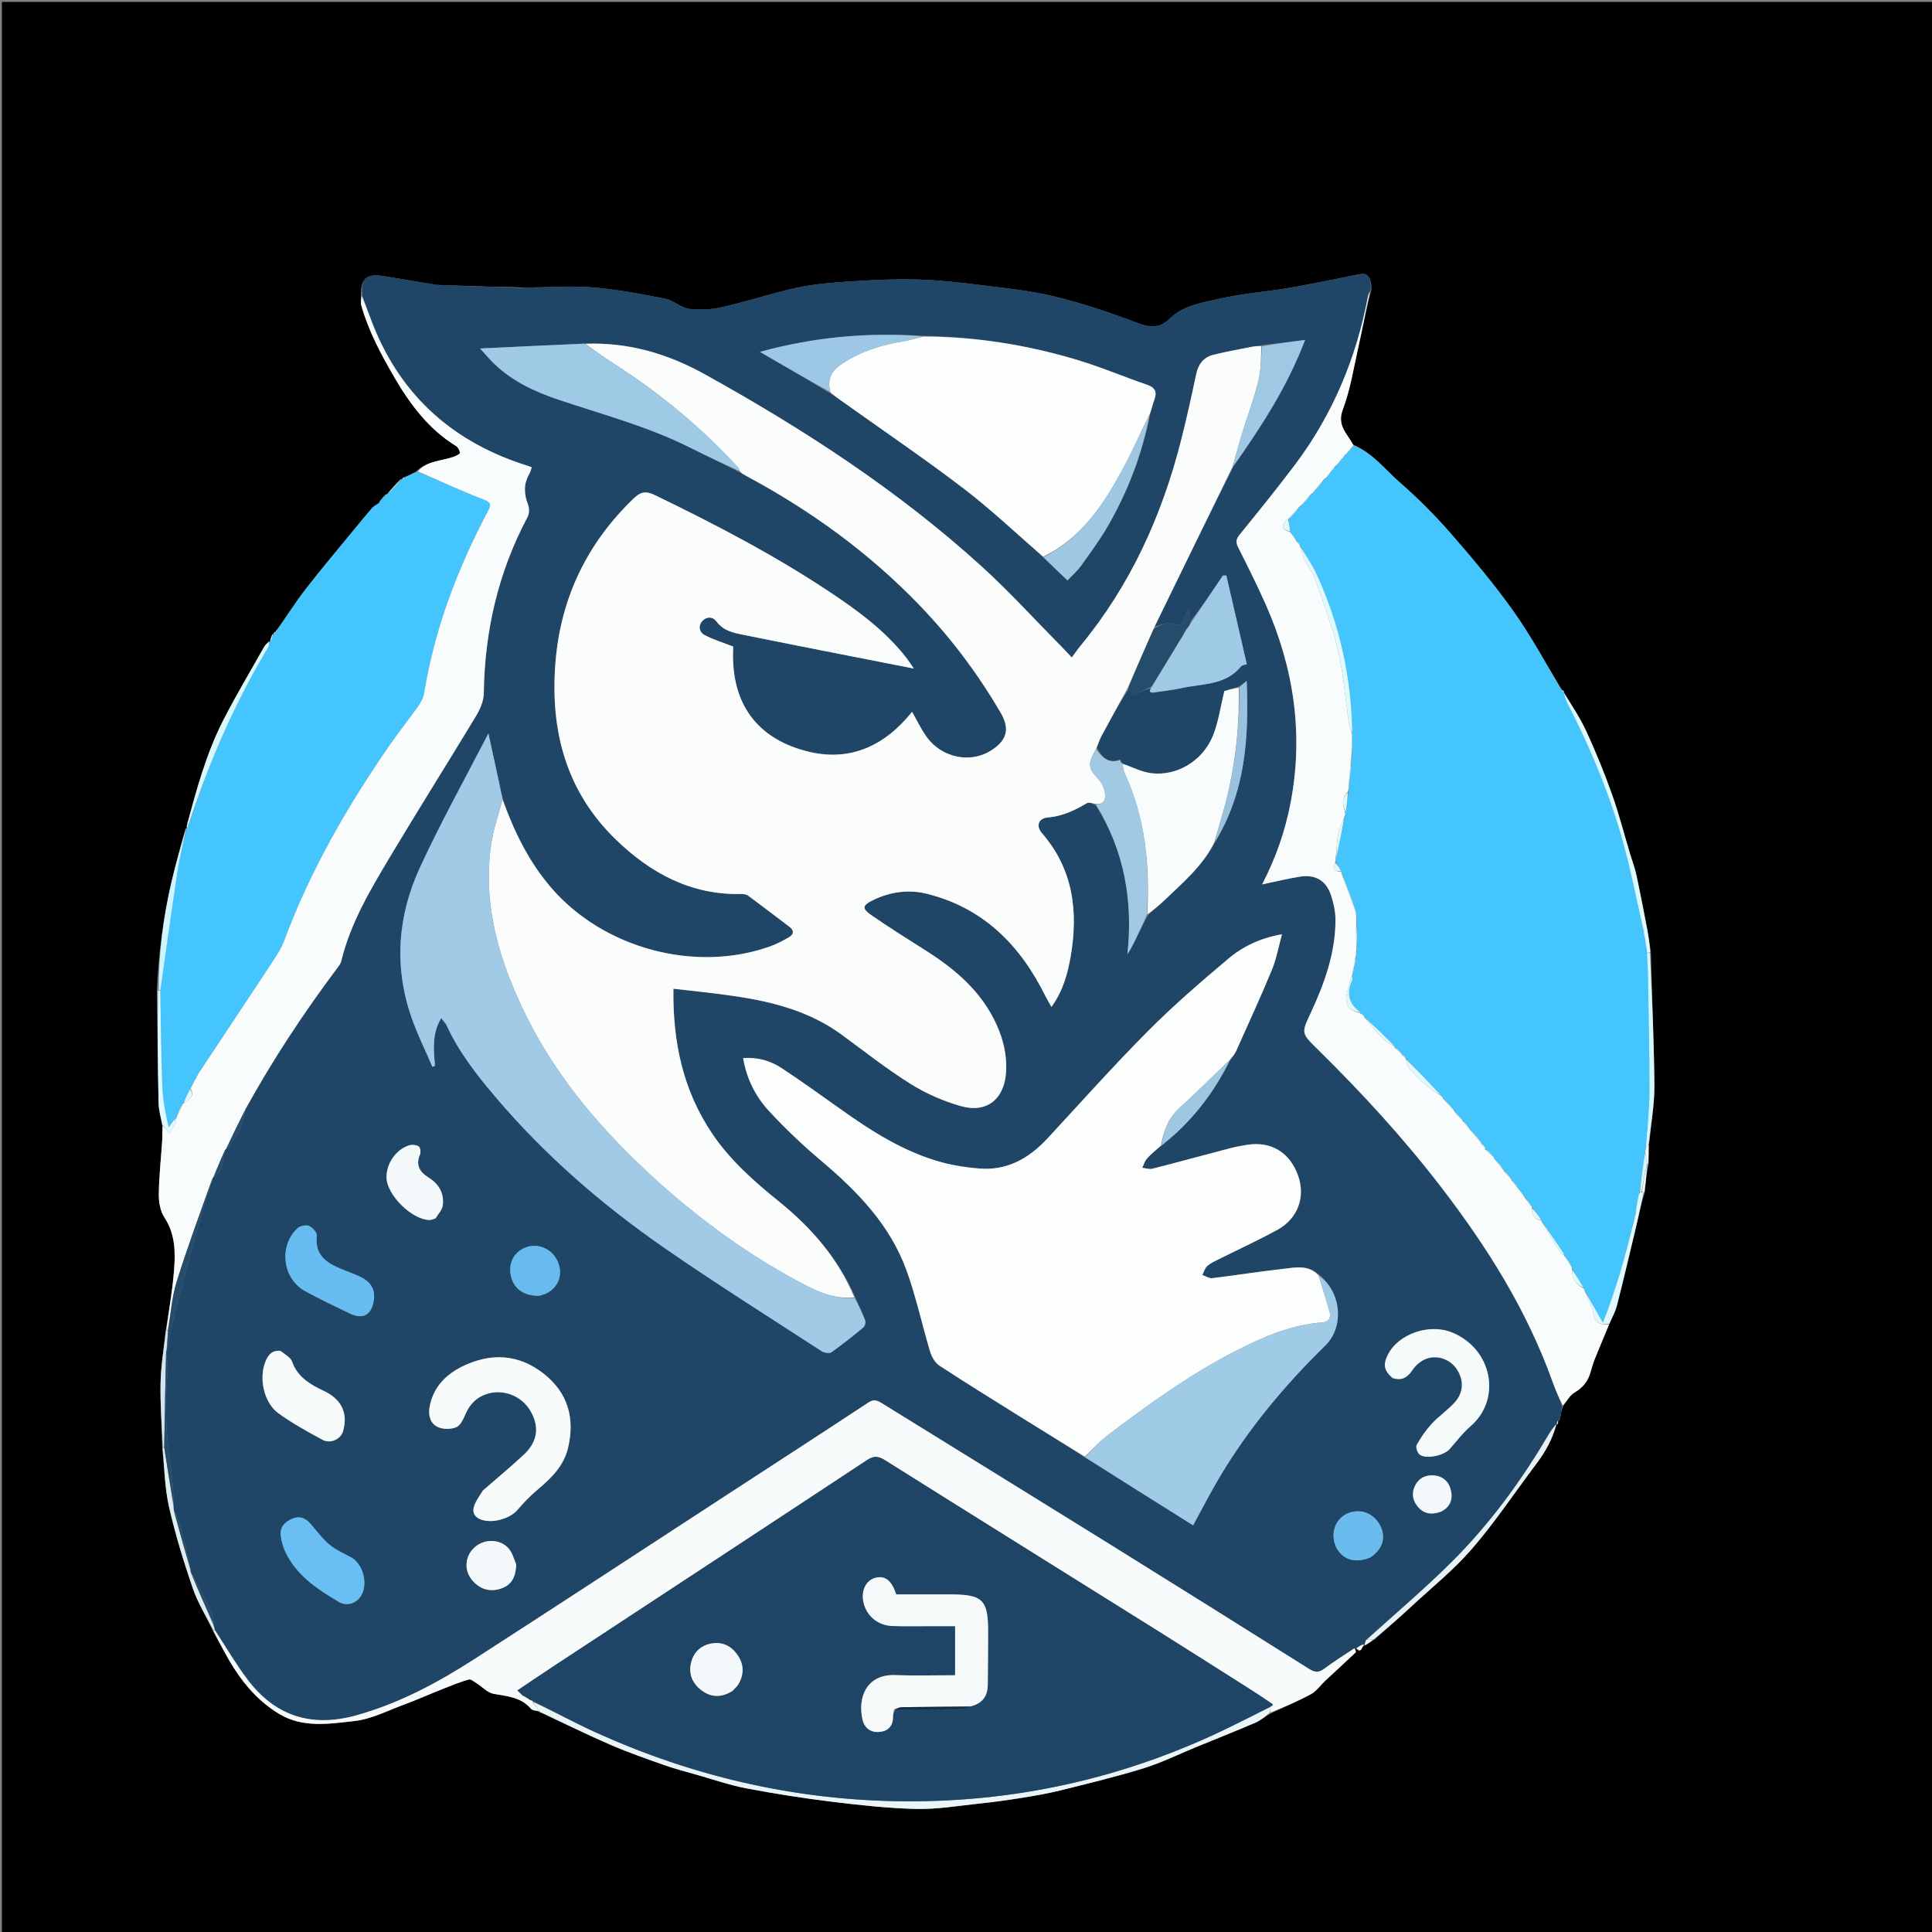 <svg version="1.1" id="Layer_1" xmlns="http://www.w3.org/2000/svg" xmlns:xlink="http://www.w3.org/1999/xlink" x="0px" y="0px"
	 width="100%" viewBox="0 0 1024 1024" enable-background="new 0 0 1024 1024" xml:space="preserve">
<rect x="0" y="0" width="1024" height="1024" fill="#808080" stroke="none"/>
<path fill="#000000" opacity="1" stroke="none" 
	d="
M573,1025 
	C382,1025 191.5,1025 1,1025 
	C1,683.667 1,342.333 1,1 
	C342.333,1 683.667,1 1025,1 
	C1025,342.333 1025,683.667 1025,1025 
	C874.5,1025 724,1025 573,1025 
M145.444,335.048 
	C145.266,335.354 145.088,335.659 144.984,335.99 
	C144.984,335.99 144.936,335.927 144.285,336.179 
	C143.827,337.446 143.369,338.714 142.979,339.987 
	C142.979,339.987 142.962,339.921 142.304,340.158 
	C141.546,341.021 140.608,341.783 140.056,342.762 
	C132.657,355.905 124.878,368.858 118.061,382.298 
	C109.278,399.611 104.225,418.332 99.018,437.659 
	C98.984,438.11 98.949,438.56 98.986,438.995 
	C98.986,438.995 98.968,438.924 98.259,439.224 
	C95.824,448.488 93.187,457.705 90.995,467.026 
	C86.519,486.06 84.052,505.365 83.128,525.383 
	C83.413,545.183 83.61,564.985 84.06,584.781 
	C84.146,588.541 85.232,592.278 85.99,596.951 
	C85.993,599.446 86.133,601.949 85.974,604.433 
	C85.368,613.907 84.289,623.37 84.17,632.847 
	C84.118,637.014 84.904,641.894 87.124,645.251 
	C92.926,654.021 93.003,663.59 92.257,673.193 
	C91.43,683.832 89.558,694.389 87.755,705.734 
	C86.823,714.783 85.297,723.82 85.109,732.885 
	C84.874,744.247 85.737,755.631 85.986,767.911 
	C87.13,778.267 87.336,788.838 89.642,798.928 
	C92.952,813.413 97.344,827.701 102.158,841.771 
	C104.808,849.513 109.266,856.637 112.99,864.808 
	C116.686,871.347 120.099,878.068 124.145,884.384 
	C130.353,894.076 138.121,902.484 148.037,908.443 
	C160.603,915.995 174.645,913.66 187.962,912.167 
	C196.79,911.178 205.274,906.76 213.808,903.596 
	C220.988,900.934 227.999,897.82 235.12,894.995 
	C239.526,893.248 243.937,891.452 248.483,890.166 
	C249.597,889.85 251.311,891.348 252.644,892.179 
	C255.67,894.065 258.431,897.207 261.659,897.767 
	C268.91,899.024 276.118,899.523 281.408,905.664 
	C282.285,906.682 284.384,906.647 285.942,907.041 
	C285.942,907.041 285.885,907.065 286.058,907.569 
	C286.364,907.662 286.669,907.755 287.65,908.142 
	C299.715,913.759 311.665,919.642 323.882,924.905 
	C333.126,928.888 342.661,932.219 352.162,935.57 
	C357.736,937.535 363.482,939.018 369.175,940.633 
	C377.97,943.129 386.67,946.163 395.62,947.869 
	C410.561,950.716 425.621,953.081 440.719,954.929 
	C455.65,956.757 470.674,958.438 485.689,958.775 
	C496.732,959.023 507.838,957.116 518.894,955.952 
	C526.322,955.17 533.736,954.162 541.111,952.974 
	C548.116,951.845 555.14,950.664 562.02,948.955 
	C576.8,945.283 591.63,941.701 606.172,937.216 
	C615.564,934.318 624.48,929.879 633.612,926.138 
	C644.246,921.782 654.928,917.538 665.487,913.008 
	C668.204,911.842 670.537,909.782 673.788,908.006 
	C680.865,904.672 688.091,901.611 694.947,897.871 
	C697.784,896.323 699.787,893.277 702.24,890.988 
	C707.663,885.928 713.157,880.943 718.518,875.817 
	C718.846,875.504 718.256,874.231 718.331,873.804 
	C718.675,873.615 719.018,873.425 718.734,873.922 
	C721.483,876.489 721.72,873.012 723.144,872.114 
	C723.144,872.114 723.144,872.006 723.829,872 
	C725.263,871.015 726.696,870.03 728.756,868.817 
	C735.139,863.086 741.601,857.44 747.889,851.606 
	C758.823,841.463 770.591,832.016 780.283,820.787 
	C792.433,806.712 802.807,791.108 814.023,776.221 
	C818.897,769.752 822.894,762.867 825.043,755.036 
	C825.043,755.036 825.052,755.118 825.667,754.873 
	C825.805,754.238 825.942,753.604 825.983,752.863 
	C825.983,752.863 825.868,752.948 826.187,752.811 
	C826.407,752.714 826.581,752.565 826.945,751.569 
	C827.293,749.422 827.64,747.274 828.672,744.841 
	C830.56,742.552 832.023,739.527 834.429,738.134 
	C838.895,735.55 841.67,732.116 843.027,727.282 
	C843.674,724.978 844.329,722.661 845.218,720.445 
	C847.693,714.271 850.291,708.146 853.159,701.323 
	C854.453,698.243 856.153,695.267 856.969,692.066 
	C860.459,678.383 863.732,664.644 866.993,650.904 
	C868.478,644.646 869.753,638.337 871.856,631.643 
	C872.265,626.786 872.674,621.929 873.838,616.655 
	C873.839,613.114 873.841,609.574 874.219,605.257 
	C875.154,595.231 876.937,585.198 876.854,575.18 
	C876.66,551.783 875.57,528.392 874.982,504.166 
	C874.328,500.187 873.762,496.191 873.001,492.233 
	C871.176,482.741 869.364,473.244 867.328,463.796 
	C866.521,460.049 865.122,456.432 864.017,452.748 
	C860.844,442.172 858.102,431.444 854.405,421.055 
	C850.39,409.775 845.845,398.647 840.852,387.765 
	C837.534,380.534 833.026,373.851 829.006,366.995 
	C829.006,366.995 829.071,366.94 828.886,366.359 
	C828.543,366.142 828.2,365.926 827.557,365.109 
	C819.122,351.297 811.421,336.962 802.054,323.813 
	C791.857,309.5 780.488,295.963 768.922,282.706 
	C760.559,273.119 751.48,264.037 741.898,255.672 
	C734.081,248.849 727.626,240.144 717.046,235.529 
	C714.105,229.798 708.506,225.62 711.689,217.17 
	C715.665,206.615 717.448,195.214 719.929,184.122 
	C722.169,174.11 724.073,164.022 726.826,153.64 
	C727.171,148.267 725.184,144.711 721.778,145.211 
	C716.773,145.946 711.843,147.175 706.869,148.132 
	C698.369,149.767 689.889,151.532 681.348,152.919 
	C669.692,154.811 657.822,155.689 646.354,158.342 
	C637.2,160.46 627.265,161.725 620.063,168.855 
	C614.482,174.381 609.092,173.557 602.204,170.951 
	C588.087,165.611 573.685,160.742 559.036,157.177 
	C546.249,154.065 532.994,152.753 519.887,151.122 
	C508.714,149.732 497.471,148.466 486.231,148.157 
	C474.472,147.833 462.659,148.415 450.906,149.166 
	C441.438,149.771 431.867,150.485 422.623,152.465 
	C409.345,155.31 396.403,159.697 383.156,162.719 
	C377.364,164.041 371.069,164.444 365.197,163.71 
	C360.85,163.167 356.994,159.209 352.61,158.346 
	C339.917,155.848 327.129,153.387 314.263,152.353 
	C302.408,151.4 290.403,152.317 277.633,152.455 
	C262.572,152.078 247.511,151.702 231.543,151.045 
	C222.417,149.524 213.287,148.026 204.165,146.478 
	C195.821,145.062 190.92,146.045 191.344,157.134 
	C191.382,158.736 191.087,160.433 191.51,161.927 
	C195.371,175.57 202.018,187.997 209.101,200.123 
	C217.448,214.412 227.264,227.562 241.766,236.44 
	C242.828,237.09 243.611,238.742 243.785,240.028 
	C243.854,240.537 241.983,241.523 240.864,241.945 
	C234.237,244.443 226.441,243.982 220.433,250.019 
	C218.442,251.064 216.451,252.108 213.778,253.038 
	C213.491,253.347 213.203,253.657 212.983,253.98 
	C212.983,253.98 212.966,253.913 212.231,253.985 
	C209.792,256.65 207.354,259.315 204.99,261.988 
	C204.99,261.988 204.996,261.913 204.419,262.078 
	C204.204,262.41 203.988,262.741 203.33,263.147 
	C203.053,263.338 202.941,263.601 202.501,264.13 
	C202.315,264.421 202.128,264.712 202.001,265.005 
	C202.001,265.005 201.984,264.948 201.455,265.195 
	C201.339,265.747 201.223,266.299 200.386,266.962 
	C199.343,267.688 198.099,268.24 197.293,269.171 
	C193.789,273.221 190.389,277.361 186.995,281.504 
	C178.634,291.713 170.096,301.786 162.022,312.217 
	C156.692,319.102 152.043,326.513 146.55,333.99 
	C146.336,334.323 146.122,334.656 145.982,334.985 
	C145.982,334.985 145.975,334.911 145.444,335.048 
z"/>
<path fill="#1F4567" opacity="1" stroke="none" 
	d="
M719.362,873.236 
	C719.018,873.425 718.675,873.615 717.927,873.833 
	C712.269,877.383 706.862,880.703 701.818,884.503 
	C698.905,886.698 696.764,886.385 693.867,884.565 
	C658.645,862.433 623.401,840.335 588.066,818.383 
	C547.924,793.446 507.681,768.671 467.499,743.797 
	C465.135,742.334 463.25,741.395 460.337,743.315 
	C435.599,759.624 410.728,775.733 385.897,791.901 
	C341.119,821.057 296.433,850.354 251.521,879.302 
	C231.901,891.948 211.416,902.932 188.662,909.217 
	C165.115,915.72 145.861,909.611 131.204,890.199 
	C124.909,881.862 119.609,872.776 113.831,863.712 
	C113.52,862.602 113.235,861.81 113.188,860.761 
	C113.153,858.994 113.148,857.369 112.556,855.997 
	C110.868,852.089 108.996,848.255 107.091,844.445 
	C105.167,840.596 103.117,836.809 100.987,832.78 
	C100.851,832.395 100.851,832.225 101.083,831.804 
	C99.495,824.135 97.8,816.684 95.794,809.318 
	C95.01,806.444 93.524,803.761 92.209,800.646 
	C91.994,799.552 91.93,798.804 92.124,797.773 
	C91.833,791.28 91.6,785.024 90.672,778.872 
	C88.112,761.905 87.072,744.934 88.837,727.806 
	C89.201,724.272 88.39,720.616 88.076,716.679 
	C88.111,715.896 88.19,715.452 88.601,714.865 
	C89.954,709.26 90.671,703.717 92.054,698.346 
	C96.424,681.377 100.936,664.442 105.613,647.555 
	C107.758,639.81 110.417,632.207 112.806,624.383 
	C112.769,624.226 113,624 113.291,623.823 
	C114.791,622.33 116.568,621.206 117.089,619.658 
	C118.167,616.458 118.576,613.033 119.286,609.48 
	C119.312,609.26 119.695,609.037 120.022,608.883 
	C122.494,605.694 125.1,602.875 126.661,599.564 
	C128.324,596.035 128.998,592.04 130.173,587.899 
	C144.504,561.722 160.734,537.177 178.396,513.561 
	C179.379,512.248 180.524,510.847 180.896,509.318 
	C185.927,488.6 196.865,470.638 207.606,452.666 
	C222.284,428.109 237.578,403.92 252.354,379.421 
	C254.493,375.875 256.368,371.493 256.422,367.472 
	C256.873,334.44 264.078,303.202 279.654,273.95 
	C280.573,272.224 280.624,269.403 279.9,267.553 
	C277.69,261.916 277.43,256.601 280.509,251.246 
	C281.124,250.176 281.394,248.908 281.844,247.675 
	C281.052,247.377 280.601,247.179 280.134,247.034 
	C241.079,234.928 213.05,210.645 197.763,172.345 
	C195.692,167.156 193.918,161.848 192.007,156.594 
	C190.92,146.045 195.821,145.062 204.165,146.478 
	C213.287,148.026 222.417,149.524 232.379,151.058 
	C246.699,151.53 260.183,151.994 273.668,152.437 
	C275.265,152.49 276.866,152.423 278.465,152.411 
	C290.403,152.317 302.408,151.4 314.263,152.353 
	C327.129,153.387 339.917,155.848 352.61,158.346 
	C356.994,159.209 360.85,163.167 365.197,163.71 
	C371.069,164.444 377.364,164.041 383.156,162.719 
	C396.403,159.697 409.345,155.31 422.623,152.465 
	C431.867,150.485 441.438,149.771 450.906,149.166 
	C462.659,148.415 474.472,147.833 486.231,148.157 
	C497.471,148.466 508.714,149.732 519.887,151.122 
	C532.994,152.753 546.249,154.065 559.036,157.177 
	C573.685,160.742 588.087,165.611 602.204,170.951 
	C609.092,173.557 614.482,174.381 620.063,168.855 
	C627.265,161.725 637.2,160.46 646.354,158.342 
	C657.822,155.689 669.692,154.811 681.348,152.919 
	C689.889,151.532 698.369,149.767 706.869,148.132 
	C711.843,147.175 716.773,145.946 721.778,145.211 
	C725.184,144.711 727.171,148.267 726.371,154.187 
	C725.627,155.472 725.209,156.185 725.066,156.949 
	C718.93,189.67 706.414,219.669 686.372,246.322 
	C676.871,258.956 666.881,271.226 656.928,283.511 
	C655.032,285.852 654.956,287.541 656.263,290.142 
	C661.268,300.095 666.294,310.054 670.805,320.235 
	C685.753,353.971 691.029,388.998 684.041,425.513 
	C681.158,440.574 676.144,454.932 668.944,468.764 
	C675.97,467.301 682.537,465.65 689.199,464.619 
	C697.22,463.378 702.926,466.793 705.465,474.501 
	C706.848,478.701 707.847,483.255 707.839,487.646 
	C707.804,505.168 701.98,521.275 694.702,536.91 
	C689.723,547.608 689.633,547.533 698.268,556.027 
	C721.792,579.168 744.082,603.418 764.178,629.628 
	C788.382,661.198 809.388,694.596 822.864,732.305 
	C824.411,736.636 826.272,740.855 827.988,745.126 
	C827.64,747.274 827.293,749.422 826.858,752.233 
	C826.47,752.915 826.169,752.932 825.868,752.948 
	C825.868,752.948 825.983,752.863 825.644,752.961 
	C825.22,753.746 825.136,754.432 825.052,755.118 
	C825.052,755.118 825.043,755.036 824.74,754.882 
	C823.008,756.965 821.512,759.161 820.162,761.444 
	C805.881,785.577 789.332,808.078 769.481,827.855 
	C755.154,842.129 739.647,855.218 724.25,869.002 
	C723.604,870.114 723.374,871.06 723.144,872.006 
	C723.144,872.006 723.144,872.114 722.993,871.554 
	C721.681,871.742 720.522,872.489 719.362,873.236 
M594.035,403.591 
	C594.035,403.591 593.841,403.183 593.628,402.495 
	C587.6,404.884 584.144,401.544 581.349,396.239 
	C582.125,394.261 582.712,392.183 583.707,390.324 
	C588.276,381.787 592.959,373.312 598.235,365.147 
	C599.157,366.252 600.078,367.358 600.926,368.376 
	C604.052,366.906 607.103,365.471 609.932,364.747 
	C608.701,366.996 609.882,367.274 611.76,366.987 
	C616.52,366.259 621.342,365.81 626.027,364.751 
	C637.115,362.244 649.594,363.417 657.859,353.098 
	C658.263,352.594 659.249,352.556 660.818,351.997 
	C657.172,336.182 653.578,320.595 649.984,305.008 
	C649.365,305.027 648.747,305.046 648.128,305.065 
	C642.505,313.423 636.882,321.781 630.733,329.661 
	C630.524,327.979 630.315,326.298 629.932,323.226 
	C628.787,325.444 627.947,326.553 627.628,327.795 
	C626.896,330.645 624.874,331.721 622.473,330.872 
	C618.369,329.42 615.196,331.222 611.882,332.226 
	C625.692,303.926 639.503,275.626 653.906,247 
	C668.456,226.24 682.257,205.064 691.732,180.155 
	C683.331,181.239 676.12,182.17 668.072,183.052 
	C666.158,183.375 664.234,183.645 662.333,184.03 
	C655.852,185.344 649.318,186.46 642.923,188.111 
	C637.815,189.429 635.099,193.118 633.989,198.379 
	C631.518,210.09 628.943,221.788 625.999,233.387 
	C615.851,273.373 599.147,310.188 572.732,342.236 
	C571.174,344.125 569.796,346.161 568.069,348.486 
	C565.271,345.537 563.609,343.721 561.879,341.972 
	C548.079,328.021 534.85,313.439 520.347,300.261 
	C475.895,259.868 425.853,227.376 373.468,198.337 
	C353.789,187.428 332.88,181.28 309.296,182.096 
	C291.288,182.95 273.28,183.803 254.451,184.696 
	C257.182,187.666 259.476,190.452 262.067,192.927 
	C271.799,202.225 283.696,207.719 296.259,211.93 
	C319.592,219.751 343.467,226.062 365.605,237.178 
	C374.348,241.568 383.201,245.739 392.428,250.548 
	C393.437,251.105 394.439,251.673 395.455,252.217 
	C429.448,270.419 460.336,292.761 487.179,320.582 
	C503.92,337.933 518.294,357.053 530.414,377.847 
	C535.49,386.555 533.589,392.638 524.964,397.981 
	C514.116,404.701 499.059,401.572 491.163,390.607 
	C488.187,386.474 486,381.772 483.42,377.273 
	C468.958,395.379 450.251,404.169 427.22,398.077 
	C398.702,390.534 387.099,370.053 388.642,342.696 
	C382.887,340.442 377.794,338.955 373.246,336.471 
	C370.63,335.042 369.915,331.643 372.328,329.094 
	C374.654,326.638 377.811,326.778 379.752,329.409 
	C383.533,334.533 389.099,335.487 394.613,336.603 
	C413.852,340.493 433.115,344.265 452.372,348.07 
	C462.702,350.111 473.037,352.127 484.359,354.348 
	C482.591,351.804 481.54,350.124 480.326,348.571 
	C469.186,334.32 454.812,323.776 439.959,313.882 
	C410.389,294.182 378.954,277.826 347.01,262.373 
	C342.391,260.138 339.575,260.613 335.926,264.115 
	C311.188,287.858 297.208,316.849 294.429,350.839 
	C291.504,386.607 299.678,419.075 326.376,444.943 
	C344.835,462.827 366.158,474.373 392.705,473.848 
	C393.965,473.823 395.509,473.972 396.457,474.669 
	C403.816,480.085 411.038,485.687 418.356,491.16 
	C421.003,493.141 420.776,495.192 418.27,496.685 
	C415,498.632 411.55,500.414 407.97,501.682 
	C368.238,515.756 319.884,502.616 292.284,470.675 
	C280.301,456.807 272.502,440.773 266.341,422.974 
	C263.841,411.504 261.34,400.035 258.89,388.797 
	C259.287,388.56 258.908,388.65 258.792,388.876 
	C246.602,412.543 233.609,435.841 222.489,460.001 
	C210.822,485.35 208.754,512.037 217.958,538.843 
	C221.08,547.935 225.426,556.606 229.213,565.469 
	C229.657,565.269 230.101,565.069 230.545,564.87 
	C229.892,556.587 228.788,548.237 233.834,539.614 
	C235.259,541.495 236.216,542.382 236.718,543.477 
	C243.098,557.41 252.401,569.362 262.202,580.945 
	C288.411,611.918 318.814,638.344 352.052,661.363 
	C379.41,680.309 407.611,698.041 435.523,716.181 
	C436.86,717.049 439.6,717.481 440.695,716.709 
	C446.54,712.589 452.133,708.096 457.638,703.522 
	C458.45,702.847 458.915,700.831 458.535,699.81 
	C457.035,695.777 455.134,691.893 453.165,687.251 
	C444.223,666.959 430.131,650.8 413.055,636.976 
	C399.837,626.275 387.097,615.138 377.457,600.819 
	C361.985,577.837 356.534,552.304 356.925,524.04 
	C368.167,525.382 379.039,526.409 389.822,528.026 
	C409.887,531.035 429.273,536.071 446.036,548.354 
	C458.116,557.204 469.913,566.531 482.578,574.461 
	C490.76,579.584 499.982,583.625 509.274,586.262 
	C523.077,590.178 532.373,582.489 533.237,568.175 
	C533.761,559.486 531.879,551.313 528.361,543.437 
	C520.41,525.635 506.359,513.69 490.324,503.583 
	C480.757,497.552 471.185,491.51 461.882,485.087 
	C456.671,481.49 457.06,479.804 462.889,477.003 
	C471.914,472.667 481.571,471.334 491.133,473.69 
	C521.089,481.07 540.665,500.866 554.003,527.759 
	C554.922,529.611 556.01,531.379 557.309,533.706 
	C563.454,525.131 565.921,516.007 567.511,506.724 
	C571.588,482.91 568.77,460.587 552.211,441.53 
	C549.006,437.842 550.332,433.716 555.257,433.297 
	C563.014,432.639 569.613,429.541 576.115,425.675 
	C577.223,425.016 579.256,425.913 580.85,426.814 
	C595.956,451.064 600.607,477.532 597.542,505.736 
	C598.971,503.601 600.152,501.446 601.231,499.241 
	C603.537,494.524 605.791,489.781 608.661,484.749 
	C611.631,482.109 614.686,479.558 617.555,476.813 
	C627.233,467.554 637.546,458.828 644.171,446.109 
	C660.067,419.98 662.019,391.16 660.779,360.918 
	C659.123,362.231 658.017,363.107 656.168,364.101 
	C653.343,364.951 650.518,365.801 648.937,366.276 
	C646.863,374.673 645.828,382.659 642.902,389.878 
	C637.501,403.205 624.029,411.37 610.454,409.852 
	C605.193,409.264 600.17,406.551 594.966,404.93 
	C594.966,404.93 595.079,405.019 594.932,404.468 
	C594.614,404.288 594.296,404.109 593.963,404.023 
	C593.963,404.023 594.056,404.043 594.035,403.591 
M609.79,219.068 
	C610.457,216.67 610.955,214.209 611.828,211.89 
	C613.343,207.862 612.372,205.462 608.103,203.985 
	C595.262,199.544 582.696,194.215 569.684,190.377 
	C543.46,182.641 516.611,178.392 488.384,177.972 
	C459.579,176.071 431.189,178.689 402.779,186.5 
	C415.181,193.697 427.582,200.894 440.354,208.643 
	C443.093,210.518 445.864,212.347 448.565,214.274 
	C469.391,229.131 490.588,243.506 510.892,259.047 
	C525.51,270.235 538.934,282.985 553.184,295.648 
	C557.259,299.519 561.334,303.391 565.789,307.623 
	C568.364,304.883 571.046,302.589 573.034,299.801 
	C578.05,292.767 583.207,285.771 587.494,278.294 
	C597.969,260.018 605.389,240.506 609.79,219.068 
M615.908,607.062 
	C618.173,605.108 620.486,603.208 622.695,601.193 
	C634.96,590.003 644.595,576.838 652.298,561.401 
	C653.232,560.041 654.401,558.787 655.064,557.306 
	C661.513,542.913 668.118,528.583 674.146,514.015 
	C676.563,508.171 677.656,501.78 679.48,495.173 
	C668.153,497.158 658.86,501.564 651.094,508.098 
	C636.471,520.399 621.941,532.929 608.483,546.468 
	C590.183,564.876 572.883,584.283 555.236,603.336 
	C545.479,613.869 533.965,620.504 519.19,619.357 
	C512.592,618.845 505.93,617.85 499.545,616.147 
	C479.268,610.738 461.927,599.563 445.053,587.549 
	C434.892,580.315 424.759,573.026 414.345,566.169 
	C408.361,562.228 401.566,560.244 393.865,560.803 
	C395.728,571.76 400.403,581.055 407.391,588.644 
	C416.15,598.156 425.62,607.12 435.508,615.461 
	C454.585,631.555 471.662,649.234 480.371,673.063 
	C485.543,687.212 488.668,702.1 493.042,716.556 
	C493.866,719.279 495.697,722.369 497.992,723.867 
	C512.896,733.596 528.038,742.963 543.141,752.387 
	C553.71,758.983 564.34,765.482 575.248,772.637 
	C594.246,784.55 613.245,796.464 632.37,808.456 
	C637.202,799.634 641.512,791.195 646.337,783.061 
	C661.73,757.112 680.931,734.22 702.458,713.14 
	C712.783,703.028 710.779,684.319 698.661,675.235 
	C693.104,670.145 686.402,671.835 680.116,672.526 
	C667.563,673.907 655.083,675.934 642.543,677.44 
	C640.873,677.64 639.026,676.359 637.26,675.764 
	C638.087,674.167 638.574,672.197 639.822,671.063 
	C641.503,669.534 643.718,668.545 645.793,667.504 
	C656.189,662.29 666.786,657.449 676.982,651.873 
	C687.985,645.857 692.078,634.238 687.938,622.892 
	C683.494,610.712 673.663,604.79 661.026,606.771 
	C657.912,607.26 654.798,607.852 651.75,608.649 
	C638.09,612.224 624.471,615.953 610.789,619.441 
	C609.143,619.861 607.208,619.149 605.407,618.962 
	C606.241,617.287 606.768,615.333 607.977,613.997 
	C610.192,611.549 612.81,609.465 615.908,607.062 
M255.7,790.265 
	C254.218,792.847 252.372,795.295 251.355,798.048 
	C250.298,800.912 251.009,803.61 254.225,805.098 
	C260.067,807.801 270.019,805.233 274.232,800.32 
	C277.566,796.432 281.179,792.707 285.088,789.406 
	C292.194,783.407 298.723,777.064 301.013,767.661 
	C304.825,752.006 301.16,738.439 288.401,728.269 
	C274.926,717.528 259.935,716.868 244.834,724.352 
	C235.902,728.779 229.273,735.768 227.614,746.246 
	C226.924,750.607 228.327,754.741 232.209,756.423 
	C235.011,757.637 239.173,757.62 241.948,756.39 
	C244.2,755.393 245.649,751.933 246.819,749.284 
	C249.041,744.251 252.506,740.706 257.656,738.938 
	C266.419,735.928 276.234,739.633 281.02,747.611 
	C286.044,755.987 285.089,764.059 277.618,771.036 
	C270.693,777.503 263.348,783.52 255.7,790.265 
M738.352,730.528 
	C743.108,731.996 746.03,730.032 748.721,726.031 
	C750.432,723.487 753.314,721.087 756.181,720.096 
	C762.365,717.957 769.025,720.777 772.313,725.956 
	C775.986,731.743 775.734,738.218 770.907,743.45 
	C767.199,747.469 762.563,750.632 758.848,754.646 
	C755.738,758.004 753.072,761.882 750.852,765.886 
	C750.228,767.013 751.324,770.202 752.577,771.053 
	C756.203,773.516 765.404,771.388 768.347,768.049 
	C771.94,763.971 775.243,759.53 779.333,756.014 
	C796.112,741.589 790.938,714.989 769.694,706.271 
	C757.425,701.236 740.949,707.054 735.5,718.234 
	C733,723.364 733.549,726.393 738.352,730.528 
M148.337,715.947 
	C144.021,715.546 142.04,718.307 140.662,721.738 
	C137.131,730.527 139.839,743.427 147.48,748.992 
	C154.816,754.334 162.873,758.747 170.872,763.092 
	C175.164,765.423 180.616,762.778 181.827,758.555 
	C184.395,749.601 181.46,742.552 173.244,738.035 
	C171.791,737.236 170.249,736.599 168.778,735.829 
	C162.628,732.611 157.272,728.809 154.817,721.689 
	C154.039,719.43 151.083,717.922 148.337,715.947 
M198.276,687.569 
	C198.547,682.13 195.433,678.893 190.96,676.734 
	C187.97,675.29 184.818,674.184 181.734,672.939 
	C173.623,669.664 166.664,665.71 167.918,654.962 
	C168.11,653.32 165.59,650.519 163.707,649.734 
	C162.085,649.058 158.938,649.811 157.575,651.103 
	C147.619,660.547 149.749,677.705 161.716,684.308 
	C169.427,688.562 177.404,692.349 185.354,696.152 
	C192.731,699.681 197.426,696.784 198.276,687.569 
M186.679,825.762 
	C182.636,823.469 178.174,821.679 174.663,818.749 
	C170.761,815.493 167.736,811.188 164.311,807.357 
	C161.723,804.462 158.612,803.358 154.906,804.941 
	C151.094,806.57 148.324,809.273 148.782,813.661 
	C149.102,816.723 149.976,819.878 151.301,822.658 
	C157.261,835.162 168.338,842.368 179.697,849.1 
	C183.676,851.459 188.731,849.828 191.162,846.149 
	C194.99,840.358 193.061,830.293 186.679,825.762 
M231.112,645.648 
	C232.365,643.341 234.443,641.126 234.711,638.711 
	C235.411,632.395 232.601,627.507 227.11,624.097 
	C222.549,621.265 220.175,617.546 222.621,611.897 
	C223.134,610.711 222.765,608.141 221.915,607.597 
	C220.605,606.76 218.358,606.582 216.806,607.07 
	C209.914,609.237 204.848,616.611 204.85,623.919 
	C204.852,633.33 218.724,646.946 228.004,646.595 
	C228.81,646.565 229.601,646.153 231.112,645.648 
M285.953,686.764 
	C286.904,686.471 287.889,686.259 288.799,685.871 
	C295.898,682.846 298.699,675.643 295.566,668.548 
	C292.567,661.754 284.78,658.527 278.186,661.346 
	C272.299,663.862 269.419,669.502 270.722,675.962 
	C272.116,682.872 277.322,686.812 285.953,686.764 
M273.603,828.9 
	C272.372,826.236 271.62,823.178 269.815,820.987 
	C265.36,815.578 256.786,815.381 251.537,820.126 
	C246.119,825.023 245.781,832.966 250.923,838.306 
	C254.953,842.492 259.829,843.831 265.463,841.998 
	C271.451,840.05 273.352,835.407 273.603,828.9 
M726.535,825.359 
	C732.134,821.456 734.152,816.552 732.477,810.917 
	C730.856,805.461 725.83,801.281 720.597,801.034 
	C714.987,800.77 710.213,803.501 708.013,808.233 
	C705.766,813.064 706.701,819.201 710.282,823.128 
	C714.095,827.311 719.394,828.2 726.535,825.359 
M764.149,801.043 
	C769.159,798.444 770.174,793.982 768.812,789.164 
	C767.669,785.121 764.651,782.38 760.135,782.01 
	C755.763,781.651 752.24,783.247 750.143,787.168 
	C748.058,791.068 748.591,794.977 751.3,798.36 
	C754.49,802.344 758.691,803.1 764.149,801.043 
z"/>
<path fill="#44C5FE" opacity="1" stroke="none" 
	d="
M717.487,236.184 
	C727.626,240.144 734.081,248.849 741.898,255.672 
	C751.48,264.037 760.559,273.119 768.922,282.706 
	C780.488,295.963 791.857,309.5 802.054,323.813 
	C811.421,336.962 819.122,351.297 827.52,365.642 
	C828.013,366.429 828.542,366.684 829.071,366.94 
	C829.071,366.94 829.006,366.995 828.878,367.327 
	C829.336,369.193 829.781,370.8 830.529,372.25 
	C843.495,397.4 854.249,423.444 861.439,450.833 
	C865.099,464.776 867.887,478.948 871.05,493.257 
	C871.031,493.498 871.158,493.965 871.122,494.289 
	C871.324,495.423 871.562,496.233 871.81,497.459 
	C872.178,500.01 872.534,502.145 872.861,504.466 
	C872.831,504.652 872.949,505.009 872.909,505.466 
	C873.045,508.745 873.332,511.564 873.379,514.388 
	C873.732,535.814 874.298,557.242 874.243,578.669 
	C874.217,588.773 872.973,598.874 872.18,609.309 
	C872.074,610.102 872.068,610.563 871.841,611.35 
	C870.718,618.447 869.816,625.217 868.861,632.149 
	C868.809,632.31 868.887,632.638 868.723,632.812 
	C868.364,633.261 868.307,633.562 868.277,634.257 
	C868.12,635.133 868.074,635.643 867.847,636.374 
	C867.594,637.342 867.523,638.087 867.349,639.192 
	C867.221,640.049 867.196,640.546 867.053,641.361 
	C866.919,642.128 866.901,642.577 866.827,643.171 
	C866.77,643.315 866.852,643.613 866.642,643.906 
	C866.278,645.122 866.125,646.046 865.783,647.297 
	C861.446,665.414 856.75,683.03 849.562,701.04 
	C845.897,694.549 842.934,689.303 839.926,683.825 
	C839.766,683.282 839.565,683.044 839.242,682.511 
	C837.22,678.926 835.234,675.707 833.224,672.229 
	C833.047,671.658 832.895,671.347 832.734,670.704 
	C831.479,668.59 830.234,666.807 828.996,665.013 
	C829.004,665.001 828.977,665.008 828.933,664.658 
	C824.933,658.533 820.978,652.757 817.011,646.991 
	C817,647 817.021,646.979 816.983,646.639 
	C815.308,644.177 813.67,642.056 811.977,639.717 
	C811.794,639.215 811.592,639 811.228,638.527 
	C810.154,637.007 809.166,635.815 808.094,634.315 
	C806.836,632.586 805.664,631.166 804.41,629.418 
	C803.221,627.728 802.114,626.365 801.004,625 
	C801.002,624.998 800.998,624.994 800.928,624.673 
	C799.55,622.951 798.241,621.549 796.937,620.102 
	C796.941,620.057 796.851,620.056 796.814,619.727 
	C795.205,617.569 793.635,615.742 791.98,613.7 
	C791.735,613.209 791.506,613.012 791.109,612.578 
	C789.795,611.068 788.581,609.874 787.19,608.758 
	C787.014,608.836 787.356,608.656 787.305,608.343 
	C786.558,607.292 785.861,606.553 785.107,605.882 
	C785.051,605.95 785.192,605.845 785.114,605.514 
	C783.008,602.86 780.98,600.536 778.855,598.074 
	C778.758,597.936 778.45,597.797 778.345,597.471 
	C777.218,595.986 776.195,594.826 775.08,593.478 
	C774.797,593.064 774.557,592.925 774.168,592.559 
	C773.041,591.173 772.014,590.098 770.993,589.011 
	C771,588.998 770.975,589.012 770.918,588.681 
	C768.896,586.259 766.932,584.168 764.861,581.848 
	C764.49,581.418 764.225,581.217 763.854,580.697 
	C757.529,573.882 751.31,567.385 745.052,560.932 
	C745.012,560.976 745.113,560.915 745.042,560.615 
	C744.363,559.816 743.755,559.316 743.108,558.881 
	C743.069,558.946 743.185,558.848 743.1,558.53 
	C741.746,557.064 740.476,555.915 739.138,554.855 
	C739.07,554.944 739.235,554.793 739.149,554.469 
	C733.765,549.029 728.467,543.914 723.116,538.862 
	C723.064,538.927 723.201,538.834 723.116,538.538 
	C722.389,537.783 721.748,537.325 721.067,536.927 
	C721.029,536.987 721.13,536.886 721.04,536.56 
	C714.677,531.881 713.548,526.248 716.684,519.475 
	C717.003,518.785 716.786,517.847 716.902,516.694 
	C716.996,515.91 717.007,515.457 717.207,514.795 
	C717.479,514.045 717.561,513.502 717.772,512.641 
	C717.915,511.868 717.931,511.413 718.135,510.701 
	C718.365,509.614 718.408,508.785 718.573,507.598 
	C718.727,506.487 718.758,505.735 718.875,504.745 
	C718.933,504.344 718.905,504.179 718.938,503.677 
	C718.986,502.887 718.973,502.433 719.157,501.629 
	C719.256,497.178 719.158,493.078 719.083,488.55 
	C718.92,486.431 718.735,484.738 718.616,482.662 
	C716.172,475.749 713.664,469.22 711.118,462.506 
	C711.08,462.321 710.841,462.03 710.824,461.7 
	C709.838,459.928 708.869,458.486 707.935,456.698 
	C707.951,455.89 707.932,455.428 708.156,454.687 
	C709.864,447.281 711.33,440.153 712.892,432.693 
	C712.993,431.903 712.996,431.444 713.186,430.655 
	C713.824,426.873 714.274,423.421 714.819,419.563 
	C714.939,417.767 714.964,416.378 715.206,414.656 
	C715.782,409.866 716.141,405.41 716.598,400.506 
	C716.668,396.386 716.639,392.712 716.72,388.586 
	C716.276,358.916 710.097,330.947 697.858,304.404 
	C695.391,299.053 691.97,294.143 688.996,289.014 
	C689.003,288.999 688.971,289.009 688.92,288.699 
	C688.298,287.82 687.726,287.251 687.078,286.372 
	C685.953,284.715 684.904,283.368 683.761,281.692 
	C683.452,279.246 683.236,277.131 683.01,275.008 
	C683,275 683.016,275.021 683.332,274.926 
	C685.557,272.618 687.465,270.405 689.611,268.073 
	C690.283,267.401 690.716,266.849 691.456,266.168 
	C692.821,264.685 693.879,263.331 695.162,261.85 
	C695.583,261.447 695.779,261.169 696.196,260.821 
	C696.69,260.559 696.832,260.296 696.891,259.957 
	C696.942,259.953 696.926,259.854 697.227,259.727 
	C699.01,257.729 700.492,255.859 702.241,253.85 
	C702.996,253.094 703.484,252.475 704.175,251.803 
	C704.642,251.579 704.757,251.337 704.858,250.845 
	C704.991,250.665 705.113,250.233 705.417,250.113 
	C706.476,248.994 707.232,247.994 708.2,246.848 
	C708.596,246.411 708.778,246.121 709.17,245.783 
	C709.653,245.575 709.788,245.336 709.912,244.889 
	C710.043,244.76 710.151,244.41 710.407,244.266 
	C710.843,243.785 711.022,243.448 711.168,243.14 
	C711.134,243.169 711.203,243.226 711.492,243.127 
	C712.204,242.365 712.627,241.703 713.267,240.921 
	C713.77,240.593 713.941,240.316 714.279,239.848 
	C715.313,238.812 716.068,237.897 717.019,236.808 
	C717.305,236.483 717.396,236.334 717.487,236.184 
z"/>
<path fill="#45C5FD" opacity="1" stroke="none" 
	d="
M214.46,253.153 
	C216.451,252.108 218.442,251.064 221.117,249.995 
	C233.209,254.926 244.487,260.22 256.094,264.65 
	C260.183,266.211 260.541,267.306 258.664,270.848 
	C242.504,301.336 230.358,333.239 224.795,367.466 
	C224.39,369.955 222.957,372.446 221.466,374.558 
	C216.67,381.351 211.431,387.834 206.704,394.672 
	C184.2,427.228 164.465,461.278 150.641,498.547 
	C148.953,503.098 146.067,507.267 143.368,511.371 
	C130.669,530.673 117.842,549.891 104.815,569.341 
	C104.252,570.324 103.935,571.106 103.457,572.045 
	C103.122,572.459 103.03,572.741 102.794,573.227 
	C102.377,573.932 102.189,574.463 101.786,575.186 
	C101.389,575.919 101.206,576.458 100.749,577.203 
	C99.299,579.926 98.122,582.443 96.972,584.98 
	C96.998,585 96.954,584.952 96.677,585.151 
	C95.258,587.892 94.114,590.434 92.985,592.988 
	C93,593 92.973,592.976 92.691,593.141 
	C91.421,594.681 90.433,596.057 89.446,597.433 
	C87.505,589.709 86.264,582.219 85.991,574.694 
	C85.388,558.139 85.274,541.566 85.045,524.584 
	C88.095,503.338 90.916,482.485 94.105,461.689 
	C95.279,454.032 97.321,446.509 98.968,438.924 
	C98.968,438.924 98.986,438.995 99.24,438.883 
	C99.69,438.194 99.886,437.616 100.281,436.744 
	C110.916,403.817 124.418,372.555 142.099,343.15 
	C142.651,342.233 142.686,341.005 142.962,339.921 
	C142.962,339.921 142.979,339.987 143.328,339.979 
	C144.097,338.623 144.516,337.275 144.936,335.927 
	C144.936,335.927 144.984,335.99 145.271,336.015 
	C145.696,335.663 145.836,335.287 145.975,334.911 
	C145.975,334.911 145.982,334.985 146.275,334.942 
	C146.742,334.496 146.916,334.092 147.09,333.689 
	C152.043,326.513 156.692,319.102 162.022,312.217 
	C170.096,301.786 178.634,291.713 186.995,281.504 
	C190.389,277.361 193.789,273.221 197.293,269.171 
	C198.099,268.24 199.343,267.688 200.841,266.664 
	C201.526,265.893 201.755,265.421 201.984,264.948 
	C201.984,264.948 202.001,265.005 202.096,264.779 
	C202.458,264.347 202.725,264.14 202.992,263.933 
	C202.941,263.601 203.053,263.338 203.847,263.014 
	C204.574,262.559 204.785,262.236 204.996,261.913 
	C204.996,261.913 204.99,261.988 205.3,261.98 
	C208.062,259.285 210.514,256.599 212.966,253.913 
	C212.966,253.913 212.983,253.98 213.269,254.011 
	C213.857,253.747 214.159,253.45 214.46,253.153 
z"/>
<path fill="#F8FCFC" opacity="1" stroke="none" 
	d="
M778.45,597.797 
	C778.45,597.797 778.758,597.936 778.869,598.421 
	C781.05,601.218 783.121,603.532 785.192,605.845 
	C785.192,605.845 785.051,605.95 785.072,606.255 
	C785.848,607.259 786.602,607.957 787.356,608.656 
	C787.356,608.656 787.014,608.836 787.097,609.155 
	C788.523,610.614 789.866,611.754 791.208,612.894 
	C791.506,613.012 791.735,613.209 791.966,614.066 
	C793.641,616.45 795.246,618.253 796.851,620.056 
	C796.851,620.056 796.941,620.057 796.944,620.465 
	C798.297,622.246 799.648,623.62 800.998,624.994 
	C800.998,624.994 801.002,624.998 800.999,625.39 
	C802.161,627.102 803.326,628.424 804.492,629.745 
	C805.664,631.166 806.836,632.586 808.083,634.699 
	C809.21,636.546 810.263,637.701 811.316,638.855 
	C811.592,639 811.794,639.215 811.957,640.115 
	C811.631,644.453 813.704,646.217 817.021,646.979 
	C817.021,646.979 817,647 817.006,647.372 
	C820.526,653.367 824.026,658.999 827.588,664.592 
	C827.785,664.9 828.502,664.877 828.977,665.008 
	C828.977,665.008 829.004,665.001 828.996,665.375 
	C830.24,667.511 831.492,669.273 832.744,671.036 
	C832.895,671.347 833.047,671.658 833.164,672.657 
	C833.132,677.843 835.421,680.866 839.28,682.878 
	C839.565,683.044 839.766,683.282 839.918,684.224 
	C841.559,688.584 844.108,692.206 844.543,696.066 
	C845.197,701.872 848.643,702.055 852.841,702.002 
	C850.291,708.146 847.693,714.271 845.218,720.445 
	C844.329,722.661 843.674,724.978 843.027,727.282 
	C841.67,732.116 838.895,735.55 834.429,738.134 
	C832.023,739.527 830.56,742.552 828.33,744.983 
	C826.272,740.855 824.411,736.636 822.864,732.305 
	C809.388,694.596 788.382,661.198 764.178,629.628 
	C744.082,603.418 721.792,579.168 698.268,556.027 
	C689.633,547.533 689.723,547.608 694.702,536.91 
	C701.98,521.275 707.804,505.168 707.839,487.646 
	C707.847,483.255 706.848,478.701 705.465,474.501 
	C702.926,466.793 697.22,463.378 689.199,464.619 
	C682.537,465.65 675.97,467.301 668.944,468.764 
	C676.144,454.932 681.158,440.574 684.041,425.513 
	C691.029,388.998 685.753,353.971 670.805,320.235 
	C666.294,310.054 661.268,300.095 656.263,290.142 
	C654.956,287.541 655.032,285.852 656.928,283.511 
	C666.881,271.226 676.871,258.956 686.372,246.322 
	C706.414,219.669 718.93,189.67 725.066,156.949 
	C725.209,156.185 725.627,155.472 726.021,154.351 
	C724.073,164.022 722.169,174.11 719.929,184.122 
	C717.448,195.214 715.665,206.615 711.689,217.17 
	C708.506,225.62 714.105,229.798 717.266,235.857 
	C717.396,236.334 717.305,236.483 716.675,236.821 
	C715.424,237.996 714.712,238.983 714,239.97 
	C713.941,240.316 713.77,240.593 712.944,240.977 
	C712.003,241.845 711.603,242.536 711.203,243.226 
	C711.203,243.226 711.134,243.169 710.907,243.277 
	C710.504,243.726 710.328,244.068 710.151,244.409 
	C710.151,244.41 710.043,244.76 709.742,244.986 
	C709.228,245.377 709.068,245.584 708.96,245.832 
	C708.778,246.121 708.596,246.411 707.856,246.899 
	C706.571,248.142 705.842,249.188 705.113,250.233 
	C705.113,250.233 704.991,250.665 704.698,250.949 
	C704.208,251.403 704.063,251.611 703.972,251.856 
	C703.484,252.475 702.996,253.094 701.898,253.901 
	C699.833,256.01 698.38,257.932 696.926,259.854 
	C696.926,259.854 696.942,259.953 696.709,260.074 
	C696.249,260.383 696.082,260.616 695.976,260.892 
	C695.779,261.169 695.583,261.447 694.82,261.906 
	C693.219,263.491 692.184,264.894 691.149,266.296 
	C690.716,266.849 690.283,267.401 689.239,268.062 
	C686.758,270.454 684.887,272.738 683.016,275.021 
	C683.016,275.021 683,275 682.646,275.066 
	C678.687,278.694 679.108,280.551 683.855,282.021 
	C684.904,283.368 685.953,284.715 687.078,286.71 
	C687.759,287.909 688.365,288.459 688.971,289.009 
	C688.971,289.009 689.003,288.999 688.988,289.423 
	C689.822,292.239 690.45,294.742 691.573,296.998 
	C693.192,300.251 695.722,303.133 696.896,306.509 
	C701.268,319.085 706.11,331.595 709.126,344.515 
	C712.119,357.338 713.093,370.629 715.039,383.701 
	C715.31,385.518 716.074,387.261 716.61,389.039 
	C716.639,392.712 716.668,396.386 716.288,400.687 
	C715.582,405.872 715.286,410.431 714.99,414.989 
	C714.964,416.378 714.939,417.767 714.442,419.608 
	C710.329,423.407 712.005,427.226 712.999,430.985 
	C712.996,431.444 712.993,431.903 712.608,432.899 
	C711.248,436.207 709.897,438.91 709.378,441.764 
	C708.587,446.11 708.372,450.56 707.912,454.966 
	C707.932,455.428 707.951,455.89 707.711,456.975 
	C706.312,460.812 707.581,462.182 710.841,462.03 
	C710.841,462.03 711.08,462.321 711.079,462.913 
	C713.568,470.019 716.059,476.533 718.55,483.046 
	C718.735,484.738 718.92,486.431 718.818,488.867 
	C718.674,493.734 718.817,497.856 718.96,501.979 
	C718.973,502.433 718.986,502.887 718.817,503.769 
	C718.463,504.496 718.515,504.757 718.79,504.982 
	C718.758,505.735 718.727,506.487 718.324,507.711 
	C717.951,509.107 717.949,510.032 717.946,510.958 
	C717.931,511.413 717.915,511.868 717.531,512.708 
	C717.114,513.73 717.065,514.367 717.017,515.004 
	C717.007,515.457 716.996,515.91 716.602,516.89 
	C715.387,520.658 714.406,523.869 713.762,527.146 
	C712.669,532.709 715.143,535.866 721.13,536.886 
	C721.13,536.886 721.029,536.987 721.102,537.258 
	C721.851,537.964 722.526,538.399 723.201,538.834 
	C723.201,538.834 723.064,538.927 723.112,539.223 
	C726.524,543.294 729.756,547.202 733.313,550.787 
	C734.96,552.447 737.241,553.477 739.235,554.793 
	C739.235,554.793 739.07,554.944 739.122,555.219 
	C740.511,556.612 741.848,557.73 743.185,558.848 
	C743.185,558.848 743.069,558.946 743.123,559.214 
	C743.823,559.96 744.468,560.437 745.113,560.915 
	C745.113,560.915 745.012,560.976 745.025,561.321 
	C745.71,563.278 746.033,565.194 747.121,566.443 
	C749.813,569.532 752.712,572.48 755.803,575.169 
	C758.315,577.356 761.226,579.084 763.96,581.016 
	C764.225,581.217 764.49,581.418 764.868,582.205 
	C766.979,584.865 768.977,586.939 770.975,589.012 
	C770.975,589.012 771,588.998 770.999,589.378 
	C772.088,590.795 773.178,591.833 774.269,592.871 
	C774.557,592.925 774.797,593.064 775.067,593.864 
	C776.249,595.558 777.349,596.677 778.45,597.797 
z"/>
<path fill="#F8FCFC" opacity="1" stroke="none" 
	d="
M103.023,573.051 
	C103.03,572.741 103.122,572.459 103.756,571.892 
	C104.498,570.768 104.779,569.953 105.061,569.139 
	C117.842,549.891 130.669,530.673 143.368,511.371 
	C146.067,507.267 148.953,503.098 150.641,498.547 
	C164.465,461.278 184.2,427.228 206.704,394.672 
	C211.431,387.834 216.67,381.351 221.466,374.558 
	C222.957,372.446 224.39,369.955 224.795,367.466 
	C230.358,333.239 242.504,301.336 258.664,270.848 
	C260.541,267.306 260.183,266.211 256.094,264.65 
	C244.487,260.22 233.209,254.926 221.462,249.88 
	C226.441,243.982 234.237,244.443 240.864,241.945 
	C241.983,241.523 243.854,240.537 243.785,240.028 
	C243.611,238.742 242.828,237.09 241.766,236.44 
	C227.264,227.562 217.448,214.412 209.101,200.123 
	C202.018,187.997 195.371,175.57 191.51,161.927 
	C191.087,160.433 191.382,158.736 191.675,156.864 
	C193.918,161.848 195.692,167.156 197.763,172.345 
	C213.05,210.645 241.079,234.928 280.134,247.034 
	C280.601,247.179 281.052,247.377 281.844,247.675 
	C281.394,248.908 281.124,250.176 280.509,251.246 
	C277.43,256.601 277.69,261.916 279.9,267.553 
	C280.624,269.403 280.573,272.224 279.654,273.95 
	C264.078,303.202 256.873,334.44 256.422,367.472 
	C256.368,371.493 254.493,375.875 252.354,379.421 
	C237.578,403.92 222.284,428.109 207.606,452.666 
	C196.865,470.638 185.927,488.6 180.896,509.318 
	C180.524,510.847 179.379,512.248 178.396,513.561 
	C160.734,537.177 144.504,561.722 129.929,588.123 
	C126.31,595.477 123.002,602.257 119.695,609.037 
	C119.695,609.037 119.312,609.26 119.103,609.743 
	C116.93,614.818 114.965,619.409 113,624 
	C113,624 112.769,624.226 112.523,624.614 
	C105.993,643.127 99.301,661.125 93.61,679.435 
	C91.058,687.642 90.512,696.472 88.827,705.008 
	C88.599,704.996 88.141,704.981 88.141,704.981 
	C89.558,694.389 91.43,683.832 92.257,673.193 
	C93.003,663.59 92.926,654.021 87.124,645.251 
	C84.904,641.894 84.118,637.014 84.17,632.847 
	C84.289,623.37 85.368,613.907 85.974,604.433 
	C86.133,601.949 85.993,599.446 86.183,596.72 
	C87.558,597.888 88.741,599.286 89.924,600.684 
	C90.942,598.942 92.06,597.248 92.925,595.434 
	C93.247,594.76 92.974,593.803 92.973,592.976 
	C92.973,592.976 93,593 93.332,592.918 
	C94.761,590.208 95.857,587.58 96.954,584.952 
	C96.954,584.952 96.998,585 97.31,584.916 
	C100.182,582.84 103.363,581.118 101.022,576.998 
	C101.206,576.458 101.389,575.919 102.016,575.013 
	C102.648,574.114 102.836,573.583 103.023,573.051 
z"/>
<path fill="#F8FBFC" opacity="1" stroke="none" 
	d="
M113.857,864.03 
	C119.609,872.776 124.909,881.862 131.204,890.199 
	C145.861,909.611 165.115,915.72 188.662,909.217 
	C211.416,902.932 231.901,891.948 251.521,879.302 
	C296.433,850.354 341.119,821.057 385.897,791.901 
	C410.728,775.733 435.599,759.624 460.337,743.315 
	C463.25,741.395 465.135,742.334 467.499,743.797 
	C507.681,768.671 547.924,793.446 588.066,818.383 
	C623.401,840.335 658.645,862.433 693.867,884.565 
	C696.764,886.385 698.905,886.698 701.818,884.503 
	C706.862,880.703 712.269,877.383 717.809,873.633 
	C718.256,874.231 718.846,875.504 718.518,875.817 
	C713.157,880.943 707.663,885.928 702.24,890.988 
	C699.787,893.277 697.784,896.323 694.947,897.871 
	C688.091,901.611 680.865,904.672 673.404,907.667 
	C673.003,906.523 672.987,905.718 673.146,904.673 
	C673.691,904.29 674.06,904.148 674.525,903.947 
	C674.791,903.711 674.84,903.507 674.454,903.051 
	C670.06,900.184 666.003,897.507 661.897,894.905 
	C645.175,884.308 628.482,873.664 611.699,863.164 
	C564.171,833.43 516.574,803.806 469.111,773.967 
	C465.515,771.706 463.148,771.499 459.499,773.908 
	C404.635,810.129 349.653,846.171 294.711,882.273 
	C287.933,886.727 281.224,891.285 274.221,895.971 
	C275.456,897.128 276.286,897.906 277.259,898.962 
	C277.955,899.486 278.509,899.732 279.344,900.013 
	C280.081,900.371 280.538,900.694 281.173,901.211 
	C281.683,901.5 282.015,901.594 282.355,901.706 
	C282.363,901.722 282.378,901.686 282.352,902.032 
	C283.524,903.951 284.722,905.525 285.919,907.098 
	C284.384,906.647 282.285,906.682 281.408,905.664 
	C276.118,899.523 268.91,899.024 261.659,897.767 
	C258.431,897.207 255.67,894.065 252.644,892.179 
	C251.311,891.348 249.597,889.85 248.483,890.166 
	C243.937,891.452 239.526,893.248 235.12,894.995 
	C227.999,897.82 220.988,900.934 213.808,903.596 
	C205.274,906.76 196.79,911.178 187.962,912.167 
	C174.645,913.66 160.603,915.995 148.037,908.443 
	C138.121,902.484 130.353,894.076 124.145,884.384 
	C120.099,878.068 116.686,871.347 113.186,864.44 
	C113.383,864.072 113.857,864.03 113.857,864.03 
z"/>
<path fill="#E9F5F8" opacity="1" stroke="none" 
	d="
M672.97,904.913 
	C672.987,905.718 673.003,906.523 673.033,907.731 
	C670.537,909.782 668.204,911.842 665.487,913.008 
	C654.928,917.538 644.246,921.782 633.612,926.138 
	C624.48,929.879 615.564,934.318 606.172,937.216 
	C591.63,941.701 576.8,945.283 562.02,948.955 
	C555.14,950.664 548.116,951.845 541.111,952.974 
	C533.736,954.162 526.322,955.17 518.894,955.952 
	C507.838,957.116 496.732,959.023 485.689,958.775 
	C470.674,958.438 455.65,956.757 440.719,954.929 
	C425.621,953.081 410.561,950.716 395.62,947.869 
	C386.67,946.163 377.97,943.129 369.175,940.633 
	C363.482,939.018 357.736,937.535 352.162,935.57 
	C342.661,932.219 333.126,928.888 323.882,924.905 
	C311.665,919.642 299.715,913.759 287.163,907.824 
	C286.435,907.318 286.171,907.171 285.885,907.065 
	C285.885,907.065 285.942,907.041 285.93,907.07 
	C284.722,905.525 283.524,903.951 282.69,902.114 
	C294.203,907.443 305.173,913.432 316.532,918.56 
	C366.649,941.186 419.331,953.562 474.231,954.654 
	C536.664,955.895 596.242,942.696 652.445,915.091 
	C659.3,911.725 666.129,908.307 672.97,904.913 
z"/>
<path fill="#E7F2F6" opacity="1" stroke="none" 
	d="
M724.666,868.835 
	C739.647,855.218 755.154,842.129 769.481,827.855 
	C789.332,808.078 805.881,785.577 820.162,761.444 
	C821.512,759.161 823.008,756.965 824.781,754.881 
	C822.894,762.867 818.897,769.752 814.023,776.221 
	C802.807,791.108 792.433,806.712 780.283,820.787 
	C770.591,832.016 758.823,841.463 747.889,851.606 
	C741.601,857.44 735.139,863.086 728.009,868.912 
	C726.397,868.951 725.531,868.893 724.666,868.835 
z"/>
<path fill="#DDFAFE" opacity="1" stroke="none" 
	d="
M871.799,497.044 
	C871.562,496.233 871.324,495.423 871.226,494.182 
	C871.476,493.433 871.377,493.189 871.069,493.016 
	C867.887,478.948 865.099,464.776 861.439,450.833 
	C854.249,423.444 843.495,397.4 830.529,372.25 
	C829.781,370.8 829.336,369.193 828.9,367.29 
	C833.026,373.851 837.534,380.534 840.852,387.765 
	C845.845,398.647 850.39,409.775 854.405,421.055 
	C858.102,431.444 860.844,442.172 864.017,452.748 
	C865.122,456.432 866.521,460.049 867.328,463.796 
	C869.364,473.244 871.176,482.741 873.001,492.233 
	C873.762,496.191 874.328,500.187 874.597,504.584 
	C873.791,505.005 873.37,505.007 872.949,505.009 
	C872.949,505.009 872.831,504.652 872.897,504.021 
	C872.575,501.275 872.187,499.159 871.799,497.044 
z"/>
<path fill="#D8F8FE" opacity="1" stroke="none" 
	d="
M142.633,340.039 
	C142.686,341.005 142.651,342.233 142.099,343.15 
	C124.418,372.555 110.916,403.817 100.051,436.73 
	C99.622,437.009 99.161,436.994 99.161,436.994 
	C104.225,418.332 109.278,399.611 118.061,382.298 
	C124.878,368.858 132.657,355.905 140.056,342.762 
	C140.608,341.783 141.546,341.021 142.633,340.039 
z"/>
<path fill="#DDFAFE" opacity="1" stroke="none" 
	d="
M853,701.662 
	C848.643,702.055 845.197,701.872 844.543,696.066 
	C844.108,692.206 841.559,688.584 839.964,684.456 
	C842.934,689.303 845.897,694.549 849.562,701.04 
	C856.75,683.03 861.446,665.414 866.033,647.039 
	C866.597,645.507 866.724,644.56 866.852,643.613 
	C866.852,643.613 866.77,643.315 867.03,643.027 
	C867.251,642.174 867.21,641.609 867.17,641.043 
	C867.196,640.546 867.221,640.049 867.491,638.955 
	C867.833,637.622 867.931,636.887 868.029,636.152 
	C868.074,635.643 868.12,635.133 868.413,634.075 
	C868.812,633.25 868.887,632.954 868.887,632.638 
	C868.887,632.638 868.809,632.31 869.143,632.151 
	C869.664,631.99 869.852,631.989 870.31,631.998 
	C870.762,632.022 870.942,632.036 871.123,632.051 
	C869.753,638.337 868.478,644.646 866.993,650.904 
	C863.732,664.644 860.459,678.383 856.969,692.066 
	C856.153,695.267 854.453,698.243 853,701.662 
z"/>
<path fill="#D1F8FF" opacity="1" stroke="none" 
	d="
M872.909,505.466 
	C873.37,505.007 873.791,505.005 874.527,505.001 
	C875.57,528.392 876.66,551.783 876.854,575.18 
	C876.937,585.198 875.154,595.231 873.85,605.862 
	C873.08,607.304 872.68,608.14 872.28,608.977 
	C872.973,598.874 874.217,588.773 874.243,578.669 
	C874.298,557.242 873.732,535.814 873.379,514.388 
	C873.332,511.564 873.045,508.745 872.909,505.466 
z"/>
<path fill="#DDFAFE" opacity="1" stroke="none" 
	d="
M92.691,593.141 
	C92.974,593.803 93.247,594.76 92.925,595.434 
	C92.06,597.248 90.942,598.942 89.924,600.684 
	C88.741,599.286 87.558,597.888 86.116,596.258 
	C85.232,592.278 84.146,588.541 84.06,584.781 
	C83.61,564.985 83.413,545.183 83.775,525.18 
	C84.601,524.986 84.781,524.994 84.961,525.001 
	C85.274,541.566 85.388,558.139 85.991,574.694 
	C86.264,582.219 87.505,589.709 89.446,597.433 
	C90.433,596.057 91.421,594.681 92.691,593.141 
z"/>
<path fill="#DEEDF2" opacity="1" stroke="none" 
	d="
M113.831,863.712 
	C113.857,864.03 113.383,864.072 113.146,864.056 
	C109.266,856.637 104.808,849.513 102.158,841.771 
	C97.344,827.701 92.952,813.413 89.642,798.928 
	C87.336,788.838 87.13,778.267 86.27,767.455 
	C86.554,766.998 86.982,766.999 87.073,767.411 
	C88.731,777.901 90.298,787.979 91.865,798.057 
	C91.93,798.804 91.994,799.552 92.209,801.03 
	C95.19,811.859 98.02,821.957 100.851,832.056 
	C100.851,832.225 100.851,832.395 101,833.151 
	C105.082,842.831 109.016,851.924 112.95,861.018 
	C113.235,861.81 113.52,862.602 113.831,863.712 
z"/>
<path fill="#CEF6FE" opacity="1" stroke="none" 
	d="
M85.045,524.584 
	C84.781,524.994 84.601,524.986 84.153,524.959 
	C84.052,505.365 86.519,486.06 90.995,467.026 
	C93.187,457.705 95.824,448.488 98.613,439.074 
	C97.321,446.509 95.279,454.032 94.105,461.689 
	C90.916,482.485 88.095,503.338 85.045,524.584 
z"/>
<path fill="#D3E5EF" opacity="1" stroke="none" 
	d="
M86.982,766.999 
	C86.982,766.999 86.554,766.998 86.34,767.002 
	C85.737,755.631 84.874,744.247 85.109,732.885 
	C85.297,723.82 86.823,714.783 87.948,705.357 
	C88.141,704.981 88.599,704.996 88.886,705.429 
	C88.872,708.91 88.571,711.959 88.27,715.007 
	C88.19,715.452 88.111,715.896 87.974,717.087 
	C87.606,734.221 87.294,750.61 86.982,766.999 
z"/>
<path fill="#D3E5EF" opacity="1" stroke="none" 
	d="
M278.049,152.433 
	C276.866,152.423 275.265,152.49 273.668,152.437 
	C260.183,151.994 246.699,151.53 232.832,151.199 
	C247.511,151.702 262.572,152.078 278.049,152.433 
z"/>
<path fill="#CEF6FE" opacity="1" stroke="none" 
	d="
M212.598,253.949 
	C210.514,256.599 208.062,259.285 205.263,261.976 
	C207.354,259.315 209.792,256.65 212.598,253.949 
z"/>
<path fill="#F6FAFB" opacity="1" stroke="none" 
	d="
M871.489,631.847 
	C870.942,632.036 870.762,632.022 870.315,631.582 
	C871.017,626.432 871.985,621.707 872.985,617.005 
	C873.018,617.027 873.083,617.073 873.083,617.073 
	C872.674,621.929 872.265,626.786 871.489,631.847 
z"/>
<path fill="#F6FAFB" opacity="1" stroke="none" 
	d="
M872.18,609.309 
	C872.68,608.14 873.08,607.304 873.661,606.251 
	C873.841,609.574 873.839,613.114 873.461,616.864 
	C873.083,617.073 873.018,617.027 872.988,616.607 
	C872.659,614.466 872.36,612.745 872.062,611.024 
	C872.068,610.563 872.074,610.102 872.18,609.309 
z"/>
<path fill="#F8FBFC" opacity="1" stroke="none" 
	d="
M724.25,869.002 
	C725.531,868.893 726.397,868.951 727.697,869.027 
	C726.696,870.03 725.263,871.015 723.486,872.003 
	C723.374,871.06 723.604,870.114 724.25,869.002 
z"/>
<path fill="#F8FBFC" opacity="1" stroke="none" 
	d="
M719.048,873.579 
	C720.522,872.489 721.681,871.742 722.939,871.564 
	C721.72,873.012 721.483,876.489 719.048,873.579 
z"/>
<path fill="#D8F8FE" opacity="1" stroke="none" 
	d="
M144.611,336.053 
	C144.516,337.275 144.097,338.623 143.294,339.976 
	C143.369,338.714 143.827,337.446 144.611,336.053 
z"/>
<path fill="#CEF6FE" opacity="1" stroke="none" 
	d="
M201.72,265.072 
	C201.755,265.421 201.526,265.893 201.202,266.608 
	C201.223,266.299 201.339,265.747 201.72,265.072 
z"/>
<path fill="#E7F2F6" opacity="1" stroke="none" 
	d="
M825.359,754.996 
	C825.136,754.432 825.22,753.746 825.692,753.014 
	C825.942,753.604 825.805,754.238 825.359,754.996 
z"/>
<path fill="#DDFAFE" opacity="1" stroke="none" 
	d="
M828.978,366.649 
	C828.542,366.684 828.013,366.429 827.67,365.941 
	C828.2,365.926 828.543,366.142 828.978,366.649 
z"/>
<path fill="#CEF6FE" opacity="1" stroke="none" 
	d="
M99.09,437.326 
	C99.161,436.994 99.622,437.009 99.852,437.024 
	C99.886,437.616 99.69,438.194 99.205,438.891 
	C98.949,438.56 98.984,438.11 99.09,437.326 
z"/>
<path fill="#F8FBFC" opacity="1" stroke="none" 
	d="
M285.972,907.317 
	C286.171,907.171 286.435,907.318 286.825,907.677 
	C286.669,907.755 286.364,907.662 285.972,907.317 
z"/>
<path fill="#D8F8FE" opacity="1" stroke="none" 
	d="
M146.82,333.84 
	C146.916,334.092 146.742,334.496 146.238,334.944 
	C146.122,334.656 146.336,334.323 146.82,333.84 
z"/>
<path fill="#CEF6FE" opacity="1" stroke="none" 
	d="
M214.119,253.096 
	C214.159,253.45 213.857,253.747 213.236,254.005 
	C213.203,253.657 213.491,253.347 214.119,253.096 
z"/>
<path fill="#CEF6FE" opacity="1" stroke="none" 
	d="
M204.708,261.995 
	C204.785,262.236 204.574,262.559 204.068,262.978 
	C203.988,262.741 204.204,262.41 204.708,261.995 
z"/>
<path fill="#E7F2F6" opacity="1" stroke="none" 
	d="
M826.028,752.88 
	C826.169,752.932 826.47,752.915 826.741,752.63 
	C826.581,752.565 826.407,752.714 826.028,752.88 
z"/>
<path fill="#CEF6FE" opacity="1" stroke="none" 
	d="
M202.747,264.032 
	C202.725,264.14 202.458,264.347 202.066,264.778 
	C202.128,264.712 202.315,264.421 202.747,264.032 
z"/>
<path fill="#D8F8FE" opacity="1" stroke="none" 
	d="
M145.709,334.98 
	C145.836,335.287 145.696,335.663 145.233,336.002 
	C145.088,335.659 145.266,335.354 145.709,334.98 
z"/>
<path fill="#FBFDFD" opacity="1" stroke="none" 
	d="
M597.601,364.814 
	C592.959,373.312 588.276,381.787 583.707,390.324 
	C582.712,392.183 582.125,394.261 581.007,396.811 
	C576.278,405.312 576.643,406.991 582.501,413.376 
	C584.175,415.2 585.316,417.958 585.67,420.435 
	C586.113,423.542 585.204,426.547 580.862,426.092 
	C579.256,425.913 577.223,425.016 576.115,425.675 
	C569.613,429.541 563.014,432.639 555.257,433.297 
	C550.332,433.716 549.006,437.842 552.211,441.53 
	C568.77,460.587 571.588,482.91 567.511,506.724 
	C565.921,516.007 563.454,525.131 557.309,533.706 
	C556.01,531.379 554.922,529.611 554.003,527.759 
	C540.665,500.866 521.089,481.07 491.133,473.69 
	C481.571,471.334 471.914,472.667 462.889,477.003 
	C457.06,479.804 456.671,481.49 461.882,485.087 
	C471.185,491.51 480.757,497.552 490.324,503.583 
	C506.359,513.69 520.41,525.635 528.361,543.437 
	C531.879,551.313 533.761,559.486 533.237,568.175 
	C532.373,582.489 523.077,590.178 509.274,586.262 
	C499.982,583.625 490.76,579.584 482.578,574.461 
	C469.913,566.531 458.116,557.204 446.036,548.354 
	C429.273,536.071 409.887,531.035 389.822,528.026 
	C379.039,526.409 368.167,525.382 356.925,524.04 
	C356.534,552.304 361.985,577.837 377.457,600.819 
	C387.097,615.138 399.837,626.275 413.055,636.976 
	C430.131,650.8 444.223,666.959 452.8,687.639 
	C441.769,688.742 432.463,684.216 423.596,679.459 
	C392.469,662.761 364.48,641.608 338.991,617.235 
	C314.914,594.212 293.962,568.71 279.026,538.639 
	C264.857,510.114 255.817,480.484 260.216,448.21 
	C261.344,439.937 264.245,431.907 266.331,423.765 
	C272.502,440.773 280.301,456.807 292.284,470.675 
	C319.884,502.616 368.238,515.756 407.97,501.682 
	C411.55,500.414 415,498.632 418.27,496.685 
	C420.776,495.192 421.003,493.141 418.356,491.16 
	C411.038,485.687 403.816,480.085 396.457,474.669 
	C395.509,473.972 393.965,473.823 392.705,473.848 
	C366.158,474.373 344.835,462.827 326.376,444.943 
	C299.678,419.075 291.504,386.607 294.429,350.839 
	C297.208,316.849 311.188,287.858 335.926,264.115 
	C339.575,260.613 342.391,260.138 347.01,262.373 
	C378.954,277.826 410.389,294.182 439.959,313.882 
	C454.812,323.776 469.186,334.32 480.326,348.571 
	C481.54,350.124 482.591,351.804 484.359,354.348 
	C473.037,352.127 462.702,350.111 452.372,348.07 
	C433.115,344.265 413.852,340.493 394.613,336.603 
	C389.099,335.487 383.533,334.533 379.752,329.409 
	C377.811,326.778 374.654,326.638 372.328,329.094 
	C369.915,331.643 370.63,335.042 373.246,336.471 
	C377.794,338.955 382.887,340.442 388.642,342.696 
	C387.099,370.053 398.702,390.534 427.22,398.077 
	C450.251,404.169 468.958,395.379 483.42,377.273 
	C486,381.772 488.187,386.474 491.163,390.607 
	C499.059,401.572 514.116,404.701 524.964,397.981 
	C533.589,392.638 535.49,386.555 530.414,377.847 
	C518.294,357.053 503.92,337.933 487.179,320.582 
	C460.336,292.761 429.448,270.419 395.455,252.217 
	C394.439,251.673 393.437,251.105 392.23,249.929 
	C391.812,248.866 391.681,248.341 391.361,247.99 
	C371.778,226.513 349.551,208.207 325.082,192.562 
	C319.993,189.308 315.137,185.688 310.174,182.238 
	C332.88,181.28 353.789,187.428 373.468,198.337 
	C425.853,227.376 475.895,259.868 520.347,300.261 
	C534.85,313.439 548.079,328.021 561.879,341.972 
	C563.609,343.721 565.271,345.537 568.069,348.486 
	C569.796,346.161 571.174,344.125 572.732,342.236 
	C599.147,310.188 615.851,273.373 625.999,233.387 
	C628.943,221.788 631.518,210.09 633.989,198.379 
	C635.099,193.118 637.815,189.429 642.923,188.111 
	C649.318,186.46 655.852,185.344 662.333,184.03 
	C664.234,183.645 666.158,183.375 668.522,183.533 
	C668.333,190.085 668.363,196.324 666.9,202.19 
	C664.615,211.35 661.251,220.237 658.473,229.28 
	C656.636,235.26 655.025,241.309 653.313,247.327 
	C639.503,275.626 625.692,303.926 611.617,332.824 
	C606.768,343.886 602.184,354.35 597.601,364.814 
z"/>
<path fill="#FCFDFD" opacity="1" stroke="none" 
	d="
M574.943,772.024 
	C564.34,765.482 553.71,758.983 543.141,752.387 
	C528.038,742.963 512.896,733.596 497.992,723.867 
	C495.697,722.369 493.866,719.279 493.042,716.556 
	C488.668,702.1 485.543,687.212 480.371,673.063 
	C471.662,649.234 454.585,631.555 435.508,615.461 
	C425.62,607.12 416.15,598.156 407.391,588.644 
	C400.403,581.055 395.728,571.76 393.865,560.803 
	C401.566,560.244 408.361,562.228 414.345,566.169 
	C424.759,573.026 434.892,580.315 445.053,587.549 
	C461.927,599.563 479.268,610.738 499.545,616.147 
	C505.93,617.85 512.592,618.845 519.19,619.357 
	C533.965,620.504 545.479,613.869 555.236,603.336 
	C572.883,584.283 590.183,564.876 608.483,546.468 
	C621.941,532.929 636.471,520.399 651.094,508.098 
	C658.86,501.564 668.153,497.158 679.48,495.173 
	C677.656,501.78 676.563,508.171 674.146,514.015 
	C668.118,528.583 661.513,542.913 655.064,557.306 
	C654.401,558.787 653.232,560.041 651.84,561.803 
	C642.537,570.688 633.836,579.327 624.797,587.596 
	C618.919,592.973 616.768,599.876 615.26,607.229 
	C612.81,609.465 610.192,611.549 607.977,613.997 
	C606.768,615.333 606.241,617.287 605.407,618.962 
	C607.208,619.149 609.143,619.861 610.789,619.441 
	C624.471,615.953 638.09,612.224 651.75,608.649 
	C654.798,607.852 657.912,607.26 661.026,606.771 
	C673.663,604.79 683.494,610.712 687.938,622.892 
	C692.078,634.238 687.985,645.857 676.982,651.873 
	C666.786,657.449 656.189,662.29 645.793,667.504 
	C643.718,668.545 641.503,669.534 639.822,671.063 
	C638.574,672.197 638.087,674.167 637.26,675.764 
	C639.026,676.359 640.873,677.64 642.543,677.44 
	C655.083,675.934 667.563,673.907 680.116,672.526 
	C686.402,671.835 693.104,670.145 698.841,675.917 
	C700.92,682.771 702.944,688.907 704.666,695.127 
	C705.556,698.339 704.593,700.629 700.663,700.927 
	C684.375,702.159 669.704,708.52 655.424,715.784 
	C630.995,728.212 608.867,744.221 587.097,760.711 
	C582.707,764.035 578.977,768.23 574.943,772.024 
z"/>
<path fill="#A0CAE6" opacity="1" stroke="none" 
	d="
M266.336,423.369 
	C264.245,431.907 261.344,439.937 260.216,448.21 
	C255.817,480.484 264.857,510.114 279.026,538.639 
	C293.962,568.71 314.914,594.212 338.991,617.235 
	C364.48,641.608 392.469,662.761 423.596,679.459 
	C432.463,684.216 441.769,688.742 452.909,687.991 
	C455.134,691.893 457.035,695.777 458.535,699.81 
	C458.915,700.831 458.45,702.847 457.638,703.522 
	C452.133,708.096 446.54,712.589 440.695,716.709 
	C439.6,717.481 436.86,717.049 435.523,716.181 
	C407.611,698.041 379.41,680.309 352.052,661.363 
	C318.814,638.344 288.411,611.918 262.202,580.945 
	C252.401,569.362 243.098,557.41 236.718,543.477 
	C236.216,542.382 235.259,541.495 233.834,539.614 
	C228.788,548.237 229.892,556.587 230.545,564.87 
	C230.101,565.069 229.657,565.269 229.213,565.469 
	C225.426,556.606 221.08,547.935 217.958,538.843 
	C208.754,512.037 210.822,485.35 222.489,460.001 
	C233.609,435.841 246.602,412.543 258.792,388.876 
	C258.908,388.65 259.287,388.56 258.89,388.797 
	C261.34,400.035 263.841,411.504 266.336,423.369 
z"/>
<path fill="#FCFDFD" opacity="1" stroke="none" 
	d="
M552.89,295.038 
	C538.934,282.985 525.51,270.235 510.892,259.047 
	C490.588,243.506 469.391,229.131 448.565,214.274 
	C445.864,212.347 443.093,210.518 440.153,207.972 
	C438.311,201.185 440.434,196.679 446.394,192.727 
	C456.303,186.158 467.298,182.746 478.917,180.889 
	C482.383,180.335 485.763,179.239 489.182,178.392 
	C516.611,178.392 543.46,182.641 569.684,190.377 
	C582.696,194.215 595.262,199.544 608.103,203.985 
	C612.372,205.462 613.343,207.862 611.828,211.89 
	C610.955,214.209 610.457,216.67 609.336,219.55 
	C604.684,228.866 600.816,237.877 596.219,246.498 
	C585.739,266.155 573.993,284.809 552.89,295.038 
z"/>
<path fill="#A0CBE7" opacity="1" stroke="none" 
	d="
M575.096,772.331 
	C578.977,768.23 582.707,764.035 587.097,760.711 
	C608.867,744.221 630.995,728.212 655.424,715.784 
	C669.704,708.52 684.375,702.159 700.663,700.927 
	C704.593,700.629 705.556,698.339 704.666,695.127 
	C702.944,688.907 700.92,682.771 699.04,676.206 
	C710.779,684.319 712.783,703.028 702.458,713.14 
	C680.931,734.22 661.73,757.112 646.337,783.061 
	C641.512,791.195 637.202,799.634 632.37,808.456 
	C613.245,796.464 594.246,784.55 575.096,772.331 
z"/>
<path fill="#F9FCFD" opacity="1" stroke="none" 
	d="
M595.039,404.806 
	C600.17,406.551 605.193,409.264 610.454,409.852 
	C624.029,411.37 637.501,403.205 642.902,389.878 
	C645.828,382.659 646.863,374.673 648.937,366.276 
	C650.518,365.801 653.343,364.951 656.561,364.509 
	C657.019,387.629 654.206,409.951 647.871,431.794 
	C646.453,436.684 645.03,441.573 643.609,446.462 
	C637.546,458.828 627.233,467.554 617.555,476.813 
	C614.686,479.558 611.631,482.109 608.114,484.633 
	C609.426,458.656 607.156,433.446 595.943,409.601 
	C595.273,408.176 595.324,406.412 595.039,404.806 
z"/>
<path fill="#F7FBFB" opacity="1" stroke="none" 
	d="
M255.944,790 
	C263.348,783.52 270.693,777.503 277.618,771.036 
	C285.089,764.059 286.044,755.987 281.02,747.611 
	C276.234,739.633 266.419,735.928 257.656,738.938 
	C252.506,740.706 249.041,744.251 246.819,749.284 
	C245.649,751.933 244.2,755.393 241.948,756.39 
	C239.173,757.62 235.011,757.637 232.209,756.423 
	C228.327,754.741 226.924,750.607 227.614,746.246 
	C229.273,735.768 235.902,728.779 244.834,724.352 
	C259.935,716.868 274.926,717.528 288.401,728.269 
	C301.16,738.439 304.825,752.006 301.013,767.661 
	C298.723,777.064 292.194,783.407 285.088,789.406 
	C281.179,792.707 277.566,796.432 274.232,800.32 
	C270.019,805.233 260.067,807.801 254.225,805.098 
	C251.009,803.61 250.298,800.912 251.355,798.048 
	C252.372,795.295 254.218,792.847 255.944,790 
z"/>
<path fill="#9FCAE6" opacity="1" stroke="none" 
	d="
M309.735,182.167 
	C315.137,185.688 319.993,189.308 325.082,192.562 
	C349.551,208.207 371.778,226.513 391.361,247.99 
	C391.681,248.341 391.812,248.866 392.017,249.659 
	C383.201,245.739 374.348,241.568 365.605,237.178 
	C343.467,226.062 319.592,219.751 296.259,211.93 
	C283.696,207.719 271.799,202.225 262.067,192.927 
	C259.476,190.452 257.182,187.666 254.451,184.696 
	C273.28,183.803 291.288,182.95 309.735,182.167 
z"/>
<path fill="#F5FAFB" opacity="1" stroke="none" 
	d="
M738.007,730.336 
	C733.549,726.393 733,723.364 735.5,718.234 
	C740.949,707.054 757.425,701.236 769.694,706.271 
	C790.938,714.989 796.112,741.589 779.333,756.014 
	C775.243,759.53 771.94,763.971 768.347,768.049 
	C765.404,771.388 756.203,773.516 752.577,771.053 
	C751.324,770.202 750.228,767.013 750.852,765.886 
	C753.072,761.882 755.738,758.004 758.848,754.646 
	C762.563,750.632 767.199,747.469 770.907,743.45 
	C775.734,738.218 775.986,731.743 772.313,725.956 
	C769.025,720.777 762.365,717.957 756.181,720.096 
	C753.314,721.087 750.432,723.487 748.721,726.031 
	C746.03,730.032 743.108,731.996 738.007,730.336 
z"/>
<path fill="#9ECAE5" opacity="1" stroke="none" 
	d="
M631.259,330.139 
	C636.882,321.781 642.505,313.423 648.128,305.065 
	C648.747,305.046 649.365,305.027 649.984,305.008 
	C653.578,320.595 657.172,336.182 660.818,351.997 
	C659.249,352.556 658.263,352.594 657.859,353.098 
	C649.594,363.417 637.115,362.244 626.027,364.751 
	C621.342,365.81 616.52,366.259 611.76,366.987 
	C609.882,367.274 608.701,366.996 610.313,364.195 
	C615.446,355.755 620.198,347.866 625.202,339.746 
	C626.487,337.676 627.52,335.837 628.806,333.843 
	C629.792,332.505 630.525,331.322 631.259,330.139 
z"/>
<path fill="#A1C9E3" opacity="1" stroke="none" 
	d="
M595.003,404.868 
	C595.324,406.412 595.273,408.176 595.943,409.601 
	C607.156,433.446 609.426,458.656 607.816,484.783 
	C605.791,489.781 603.537,494.524 601.231,499.241 
	C600.152,501.446 598.971,503.601 597.542,505.736 
	C600.607,477.532 595.956,451.064 580.856,426.453 
	C585.204,426.547 586.113,423.542 585.67,420.435 
	C585.316,417.958 584.175,415.2 582.501,413.376 
	C576.643,406.991 576.278,405.312 580.959,397.162 
	C584.144,401.544 587.6,404.884 593.695,402.956 
	C593.774,403.636 593.872,403.844 594.056,404.043 
	C594.056,404.043 593.963,404.023 594.137,404.174 
	C594.568,404.557 594.823,404.788 595.079,405.019 
	C595.079,405.019 594.966,404.93 595.003,404.868 
z"/>
<path fill="#F6FAFB" opacity="1" stroke="none" 
	d="
M148.73,716.008 
	C151.083,717.922 154.039,719.43 154.817,721.689 
	C157.272,728.809 162.628,732.611 168.778,735.829 
	C170.249,736.599 171.791,737.236 173.244,738.035 
	C181.46,742.552 184.395,749.601 181.827,758.555 
	C180.616,762.778 175.164,765.423 170.872,763.092 
	C162.873,758.747 154.816,754.334 147.48,748.992 
	C139.839,743.427 137.131,730.527 140.662,721.738 
	C142.04,718.307 144.021,715.546 148.73,716.008 
z"/>
<path fill="#67BDF2" opacity="1" stroke="none" 
	d="
M198.272,687.998 
	C197.426,696.784 192.731,699.681 185.354,696.152 
	C177.404,692.349 169.427,688.562 161.716,684.308 
	C149.749,677.705 147.619,660.547 157.575,651.103 
	C158.938,649.811 162.085,649.058 163.707,649.734 
	C165.59,650.519 168.11,653.32 167.918,654.962 
	C166.664,665.71 173.623,669.664 181.734,672.939 
	C184.818,674.184 187.97,675.29 190.96,676.734 
	C195.433,678.893 198.547,682.13 198.272,687.998 
z"/>
<path fill="#69BFF3" opacity="1" stroke="none" 
	d="
M187.001,825.942 
	C193.061,830.293 194.99,840.358 191.162,846.149 
	C188.731,849.828 183.676,851.459 179.697,849.1 
	C168.338,842.368 157.261,835.162 151.301,822.658 
	C149.976,819.878 149.102,816.723 148.782,813.661 
	C148.324,809.273 151.094,806.57 154.906,804.941 
	C158.612,803.358 161.723,804.462 164.311,807.357 
	C167.736,811.188 170.761,815.493 174.663,818.749 
	C178.174,821.679 182.636,823.469 187.001,825.942 
z"/>
<path fill="#9CC8E5" opacity="1" stroke="none" 
	d="
M488.783,178.182 
	C485.763,179.239 482.383,180.335 478.917,180.889 
	C467.298,182.746 456.303,186.158 446.394,192.727 
	C440.434,196.679 438.311,201.185 439.968,207.696 
	C427.582,200.894 415.181,193.697 402.779,186.5 
	C431.189,178.689 459.579,176.071 488.783,178.182 
z"/>
<path fill="#9EC7E2" opacity="1" stroke="none" 
	d="
M553.037,295.343 
	C573.993,284.809 585.739,266.155 596.219,246.498 
	C600.816,237.877 604.684,228.866 609.201,219.915 
	C605.389,240.506 597.969,260.018 587.494,278.294 
	C583.207,285.771 578.05,292.767 573.034,299.801 
	C571.046,302.589 568.364,304.883 565.789,307.623 
	C561.334,303.391 557.259,299.519 553.037,295.343 
z"/>
<path fill="#9EC8E3" opacity="1" stroke="none" 
	d="
M653.61,247.164 
	C655.025,241.309 656.636,235.26 658.473,229.28 
	C661.251,220.237 664.615,211.35 666.9,202.19 
	C668.363,196.324 668.333,190.085 668.941,183.557 
	C676.12,182.17 683.331,181.239 691.732,180.155 
	C682.257,205.064 668.456,226.24 653.61,247.164 
z"/>
<path fill="#F3F9FA" opacity="1" stroke="none" 
	d="
M230.755,645.783 
	C229.601,646.153 228.81,646.565 228.004,646.595 
	C218.724,646.946 204.852,633.33 204.85,623.919 
	C204.848,616.611 209.914,609.237 216.806,607.07 
	C218.358,606.582 220.605,606.76 221.915,607.597 
	C222.765,608.141 223.134,610.711 222.621,611.897 
	C220.175,617.546 222.549,621.265 227.11,624.097 
	C232.601,627.507 235.411,632.395 234.711,638.711 
	C234.443,641.126 232.365,643.341 230.755,645.783 
z"/>
<path fill="#68BBEE" opacity="1" stroke="none" 
	d="
M285.553,686.823 
	C277.322,686.812 272.116,682.872 270.722,675.962 
	C269.419,669.502 272.299,663.862 278.186,661.346 
	C284.78,658.527 292.567,661.754 295.566,668.548 
	C298.699,675.643 295.898,682.846 288.799,685.871 
	C287.889,686.259 286.904,686.471 285.553,686.823 
z"/>
<path fill="#F3F8FA" opacity="1" stroke="none" 
	d="
M273.627,829.293 
	C273.352,835.407 271.451,840.05 265.463,841.998 
	C259.829,843.831 254.953,842.492 250.923,838.306 
	C245.781,832.966 246.119,825.023 251.537,820.126 
	C256.786,815.381 265.36,815.578 269.815,820.987 
	C271.62,823.178 272.372,826.236 273.627,829.293 
z"/>
<path fill="#6ABCEF" opacity="1" stroke="none" 
	d="
M726.193,825.55 
	C719.394,828.2 714.095,827.311 710.282,823.128 
	C706.701,819.201 705.766,813.064 708.013,808.233 
	C710.213,803.501 714.987,800.77 720.597,801.034 
	C725.83,801.281 730.856,805.461 732.477,810.917 
	C734.152,816.552 732.134,821.456 726.193,825.55 
z"/>
<path fill="#254C6B" opacity="1" stroke="none" 
	d="
M630.996,329.9 
	C630.525,331.322 629.792,332.505 628.413,333.877 
	C626.829,336.037 625.889,338.007 624.95,339.977 
	C620.198,347.866 615.446,355.755 610.423,363.84 
	C607.103,365.471 604.052,366.906 600.926,368.376 
	C600.078,367.358 599.157,366.252 597.918,364.981 
	C602.184,354.35 606.768,343.886 611.616,333.195 
	C615.196,331.222 618.369,329.42 622.473,330.872 
	C624.874,331.721 626.896,330.645 627.628,327.795 
	C627.947,326.553 628.787,325.444 629.932,323.226 
	C630.315,326.298 630.524,327.979 630.996,329.9 
z"/>
<path fill="#98C2DD" opacity="1" stroke="none" 
	d="
M643.89,446.286 
	C645.03,441.573 646.453,436.684 647.871,431.794 
	C654.206,409.951 657.019,387.629 656.934,364.45 
	C658.017,363.107 659.123,362.231 660.779,360.918 
	C662.019,391.16 660.067,419.98 643.89,446.286 
z"/>
<path fill="#F3F8FA" opacity="1" stroke="none" 
	d="
M763.777,801.196 
	C758.691,803.1 754.49,802.344 751.3,798.36 
	C748.591,794.977 748.058,791.068 750.143,787.168 
	C752.24,783.247 755.763,781.651 760.135,782.01 
	C764.651,782.38 767.669,785.121 768.812,789.164 
	C770.174,793.982 769.159,798.444 763.777,801.196 
z"/>
<path fill="#9EC7E0" opacity="1" stroke="none" 
	d="
M615.584,607.145 
	C616.768,599.876 618.919,592.973 624.797,587.596 
	C633.836,579.327 642.537,570.688 651.699,562.113 
	C644.595,576.838 634.96,590.003 622.695,601.193 
	C620.486,603.208 618.173,605.108 615.584,607.145 
z"/>
<path fill="#254C6B" opacity="1" stroke="none" 
	d="
M88.601,714.865 
	C88.571,711.959 88.872,708.91 89.114,705.441 
	C90.512,696.472 91.058,687.642 93.61,679.435 
	C99.301,661.125 105.993,643.127 112.56,624.771 
	C110.417,632.207 107.758,639.81 105.613,647.555 
	C100.936,664.442 96.424,681.377 92.054,698.346 
	C90.671,703.717 89.954,709.26 88.601,714.865 
z"/>
<path fill="#254C6B" opacity="1" stroke="none" 
	d="
M87.073,767.411 
	C87.294,750.61 87.606,734.221 88.019,717.425 
	C88.39,720.616 89.201,724.272 88.837,727.806 
	C87.072,744.934 88.112,761.905 90.672,778.872 
	C91.6,785.024 91.833,791.28 92.124,797.773 
	C90.298,787.979 88.731,777.901 87.073,767.411 
z"/>
<path fill="#254C6B" opacity="1" stroke="none" 
	d="
M113.188,860.761 
	C109.016,851.924 105.082,842.831 101.135,833.366 
	C103.117,836.809 105.167,840.596 107.091,844.445 
	C108.996,848.255 110.868,852.089 112.556,855.997 
	C113.148,857.369 113.153,858.994 113.188,860.761 
z"/>
<path fill="#254C6B" opacity="1" stroke="none" 
	d="
M101.083,831.804 
	C98.02,821.957 95.19,811.859 92.359,801.376 
	C93.524,803.761 95.01,806.444 95.794,809.318 
	C97.8,816.684 99.495,824.135 101.083,831.804 
z"/>
<path fill="#254C6B" opacity="1" stroke="none" 
	d="
M120.022,608.883 
	C123.002,602.257 126.31,595.477 129.861,588.473 
	C128.998,592.04 128.324,596.035 126.661,599.564 
	C125.1,602.875 122.494,605.694 120.022,608.883 
z"/>
<path fill="#254C6B" opacity="1" stroke="none" 
	d="
M113.291,623.823 
	C114.965,619.409 116.93,614.818 119.078,609.963 
	C118.576,613.033 118.167,616.458 117.089,619.658 
	C116.568,621.206 114.791,622.33 113.291,623.823 
z"/>
<path fill="#F9FCFD" opacity="1" stroke="none" 
	d="
M595.005,404.744 
	C594.823,404.788 594.568,404.557 594.145,404.127 
	C594.296,404.109 594.614,404.288 595.005,404.744 
z"/>
<path fill="#F9FCFD" opacity="1" stroke="none" 
	d="
M594.045,403.817 
	C593.872,403.844 593.774,403.636 593.801,403.3 
	C593.841,403.183 594.035,403.591 594.045,403.817 
z"/>
<path fill="#DDFAFE" opacity="1" stroke="none" 
	d="
M716.72,388.586 
	C716.074,387.261 715.31,385.518 715.039,383.701 
	C713.093,370.629 712.119,357.338 709.126,344.515 
	C706.11,331.595 701.268,319.085 696.896,306.509 
	C695.722,303.133 693.192,300.251 691.573,296.998 
	C690.45,294.742 689.822,292.239 688.981,289.438 
	C691.97,294.143 695.391,299.053 697.858,304.404 
	C710.097,330.947 716.276,358.916 716.72,388.586 
z"/>
<path fill="#DDFAFE" opacity="1" stroke="none" 
	d="
M763.854,580.697 
	C761.226,579.084 758.315,577.356 755.803,575.169 
	C752.712,572.48 749.813,569.532 747.121,566.443 
	C746.033,565.194 745.71,563.278 745.065,561.277 
	C751.31,567.385 757.529,573.882 763.854,580.697 
z"/>
<path fill="#DDFAFE" opacity="1" stroke="none" 
	d="
M718.616,482.662 
	C716.059,476.533 713.568,470.019 711.116,463.098 
	C713.664,469.22 716.172,475.749 718.616,482.662 
z"/>
<path fill="#DDFAFE" opacity="1" stroke="none" 
	d="
M828.933,664.658 
	C828.502,664.877 827.785,664.9 827.588,664.592 
	C824.026,658.999 820.526,653.367 817.017,647.363 
	C820.978,652.757 824.933,658.533 828.933,664.658 
z"/>
<path fill="#DDFAFE" opacity="1" stroke="none" 
	d="
M721.04,536.56 
	C715.143,535.866 712.669,532.709 713.762,527.146 
	C714.406,523.869 715.387,520.658 716.517,517.221 
	C716.786,517.847 717.003,518.785 716.684,519.475 
	C713.548,526.248 714.677,531.881 721.04,536.56 
z"/>
<path fill="#DDFAFE" opacity="1" stroke="none" 
	d="
M739.149,554.469 
	C737.241,553.477 734.96,552.447 733.313,550.787 
	C729.756,547.202 726.524,543.294 723.164,539.158 
	C728.467,543.914 733.765,549.029 739.149,554.469 
z"/>
<path fill="#DDFAFE" opacity="1" stroke="none" 
	d="
M708.156,454.687 
	C708.372,450.56 708.587,446.11 709.378,441.764 
	C709.897,438.91 711.248,436.207 712.511,433.231 
	C711.33,440.153 709.864,447.281 708.156,454.687 
z"/>
<path fill="#D1F8FF" opacity="1" stroke="none" 
	d="
M871.841,611.35 
	C872.36,612.745 872.659,614.466 872.955,616.585 
	C871.985,621.707 871.017,626.432 870.044,631.573 
	C869.852,631.989 869.664,631.99 869.195,631.99 
	C869.816,625.217 870.718,618.447 871.841,611.35 
z"/>
<path fill="#DDFAFE" opacity="1" stroke="none" 
	d="
M839.242,682.511 
	C835.421,680.866 833.132,677.843 833.19,672.917 
	C835.234,675.707 837.22,678.926 839.242,682.511 
z"/>
<path fill="#DDFAFE" opacity="1" stroke="none" 
	d="
M713.186,430.655 
	C712.005,427.226 710.329,423.407 714.348,420.015 
	C714.274,423.421 713.824,426.873 713.186,430.655 
z"/>
<path fill="#DDFAFE" opacity="1" stroke="none" 
	d="
M719.157,501.629 
	C718.817,497.856 718.674,493.734 718.796,489.294 
	C719.158,493.078 719.256,497.178 719.157,501.629 
z"/>
<path fill="#DDFAFE" opacity="1" stroke="none" 
	d="
M715.206,414.656 
	C715.286,410.431 715.582,405.872 716.189,401.134 
	C716.141,405.41 715.782,409.866 715.206,414.656 
z"/>
<path fill="#DDFAFE" opacity="1" stroke="none" 
	d="
M816.983,646.639 
	C813.704,646.217 811.631,644.453 812.013,640.333 
	C813.67,642.056 815.308,644.177 816.983,646.639 
z"/>
<path fill="#DDFAFE" opacity="1" stroke="none" 
	d="
M785.114,605.514 
	C783.121,603.532 781.05,601.218 778.966,598.559 
	C780.98,600.536 783.008,602.86 785.114,605.514 
z"/>
<path fill="#DDFAFE" opacity="1" stroke="none" 
	d="
M770.918,588.681 
	C768.977,586.939 766.979,584.865 764.975,582.435 
	C766.932,584.168 768.896,586.259 770.918,588.681 
z"/>
<path fill="#DDFAFE" opacity="1" stroke="none" 
	d="
M683.332,274.926 
	C684.887,272.738 686.758,270.454 689.001,268.182 
	C687.465,270.405 685.557,272.618 683.332,274.926 
z"/>
<path fill="#DDFAFE" opacity="1" stroke="none" 
	d="
M683.761,281.692 
	C679.108,280.551 678.687,278.694 682.657,275.073 
	C683.236,277.131 683.452,279.246 683.761,281.692 
z"/>
<path fill="#DDFAFE" opacity="1" stroke="none" 
	d="
M710.824,461.7 
	C707.581,462.182 706.312,460.812 707.676,457.321 
	C708.869,458.486 709.838,459.928 710.824,461.7 
z"/>
<path fill="#DDFAFE" opacity="1" stroke="none" 
	d="
M697.227,259.727 
	C698.38,257.932 699.833,256.01 701.63,254.038 
	C700.492,255.859 699.01,257.729 697.227,259.727 
z"/>
<path fill="#DDFAFE" opacity="1" stroke="none" 
	d="
M796.814,619.727 
	C795.246,618.253 793.641,616.45 792.05,614.281 
	C793.635,615.742 795.205,617.569 796.814,619.727 
z"/>
<path fill="#DDFAFE" opacity="1" stroke="none" 
	d="
M791.109,612.578 
	C789.866,611.754 788.523,610.614 787.273,609.077 
	C788.581,609.874 789.795,611.068 791.109,612.578 
z"/>
<path fill="#DDFAFE" opacity="1" stroke="none" 
	d="
M800.928,624.673 
	C799.648,623.62 798.297,622.246 796.939,620.509 
	C798.241,621.549 799.55,622.951 800.928,624.673 
z"/>
<path fill="#DDFAFE" opacity="1" stroke="none" 
	d="
M832.734,670.704 
	C831.492,669.273 830.24,667.511 828.988,665.387 
	C830.234,666.807 831.479,668.59 832.734,670.704 
z"/>
<path fill="#DDFAFE" opacity="1" stroke="none" 
	d="
M804.41,629.418 
	C803.326,628.424 802.161,627.102 801.001,625.392 
	C802.114,626.365 803.221,627.728 804.41,629.418 
z"/>
<path fill="#DDFAFE" opacity="1" stroke="none" 
	d="
M743.1,558.53 
	C741.848,557.73 740.511,556.612 739.19,555.13 
	C740.476,555.915 741.746,557.064 743.1,558.53 
z"/>
<path fill="#DDFAFE" opacity="1" stroke="none" 
	d="
M691.456,266.168 
	C692.184,264.894 693.219,263.491 694.595,262.033 
	C693.879,263.331 692.821,264.685 691.456,266.168 
z"/>
<path fill="#DDFAFE" opacity="1" stroke="none" 
	d="
M778.345,597.471 
	C777.349,596.677 776.249,595.558 775.161,594.053 
	C776.195,594.826 777.218,595.986 778.345,597.471 
z"/>
<path fill="#DDFAFE" opacity="1" stroke="none" 
	d="
M774.168,592.559 
	C773.178,591.833 772.088,590.795 770.992,589.391 
	C772.014,590.098 773.041,591.173 774.168,592.559 
z"/>
<path fill="#DDFAFE" opacity="1" stroke="none" 
	d="
M811.228,638.527 
	C810.263,637.701 809.21,636.546 808.168,635.007 
	C809.166,635.815 810.154,637.007 811.228,638.527 
z"/>
<path fill="#DDFAFE" opacity="1" stroke="none" 
	d="
M705.417,250.113 
	C705.842,249.188 706.571,248.142 707.643,247.046 
	C707.232,247.994 706.476,248.994 705.417,250.113 
z"/>
<path fill="#D1F8FF" opacity="1" stroke="none" 
	d="
M871.81,497.459 
	C872.187,499.159 872.575,501.275 872.927,503.836 
	C872.534,502.145 872.178,500.01 871.81,497.459 
z"/>
<path fill="#DDFAFE" opacity="1" stroke="none" 
	d="
M787.305,608.343 
	C786.602,607.957 785.848,607.259 785.128,606.187 
	C785.861,606.553 786.558,607.292 787.305,608.343 
z"/>
<path fill="#DDFAFE" opacity="1" stroke="none" 
	d="
M718.135,510.701 
	C717.949,510.032 717.951,509.107 718.202,508.069 
	C718.408,508.785 718.365,509.614 718.135,510.701 
z"/>
<path fill="#DDFAFE" opacity="1" stroke="none" 
	d="
M714.279,239.848 
	C714.712,238.983 715.424,237.996 716.48,236.996 
	C716.068,237.897 715.313,238.812 714.279,239.848 
z"/>
<path fill="#DDFAFE" opacity="1" stroke="none" 
	d="
M745.042,560.615 
	C744.468,560.437 743.823,559.96 743.163,559.149 
	C743.755,559.316 744.363,559.816 745.042,560.615 
z"/>
<path fill="#DDFAFE" opacity="1" stroke="none" 
	d="
M723.116,538.538 
	C722.526,538.399 721.851,537.964 721.14,537.198 
	C721.748,537.325 722.389,537.783 723.116,538.538 
z"/>
<path fill="#DDFAFE" opacity="1" stroke="none" 
	d="
M717.207,514.795 
	C717.065,514.367 717.114,513.73 717.403,513.026 
	C717.561,513.502 717.479,514.045 717.207,514.795 
z"/>
<path fill="#DDFAFE" opacity="1" stroke="none" 
	d="
M711.492,243.127 
	C711.603,242.536 712.003,241.845 712.726,241.098 
	C712.627,241.703 712.204,242.365 711.492,243.127 
z"/>
<path fill="#DDFAFE" opacity="1" stroke="none" 
	d="
M688.92,288.699 
	C688.365,288.459 687.759,287.909 687.154,287.021 
	C687.726,287.251 688.298,287.82 688.92,288.699 
z"/>
<path fill="#D1F8FF" opacity="1" stroke="none" 
	d="
M867.847,636.374 
	C867.931,636.887 867.833,637.622 867.593,638.595 
	C867.523,638.087 867.594,637.342 867.847,636.374 
z"/>
<path fill="#D1F8FF" opacity="1" stroke="none" 
	d="
M866.642,643.906 
	C866.724,644.56 866.597,645.507 866.22,646.712 
	C866.125,646.046 866.278,645.122 866.642,643.906 
z"/>
<path fill="#D1F8FF" opacity="1" stroke="none" 
	d="
M867.053,641.361 
	C867.21,641.609 867.251,642.174 867.087,642.883 
	C866.901,642.577 866.919,642.128 867.053,641.361 
z"/>
<path fill="#DDFAFE" opacity="1" stroke="none" 
	d="
M709.17,245.783 
	C709.068,245.584 709.228,245.377 709.611,245.115 
	C709.788,245.336 709.653,245.575 709.17,245.783 
z"/>
<path fill="#DDFAFE" opacity="1" stroke="none" 
	d="
M710.407,244.266 
	C710.328,244.068 710.504,243.726 710.941,243.247 
	C711.022,243.448 710.843,243.785 710.407,244.266 
z"/>
<path fill="#DDFAFE" opacity="1" stroke="none" 
	d="
M704.175,251.803 
	C704.063,251.611 704.208,251.403 704.565,251.129 
	C704.757,251.337 704.642,251.579 704.175,251.803 
z"/>
<path fill="#DDFAFE" opacity="1" stroke="none" 
	d="
M718.875,504.745 
	C718.515,504.757 718.463,504.496 718.756,504.105 
	C718.905,504.179 718.933,504.344 718.875,504.745 
z"/>
<path fill="#D1F8FF" opacity="1" stroke="none" 
	d="
M871.05,493.257 
	C871.377,493.189 871.476,493.433 871.262,493.857 
	C871.158,493.965 871.031,493.498 871.05,493.257 
z"/>
<path fill="#D1F8FF" opacity="1" stroke="none" 
	d="
M868.723,632.812 
	C868.887,632.954 868.812,633.25 868.526,633.708 
	C868.307,633.562 868.364,633.261 868.723,632.812 
z"/>
<path fill="#DDFAFE" opacity="1" stroke="none" 
	d="
M696.196,260.821 
	C696.082,260.616 696.249,260.383 696.659,260.078 
	C696.832,260.296 696.69,260.559 696.196,260.821 
z"/>
<path fill="#DDFAFE" opacity="1" stroke="none" 
	d="
M100.749,577.203 
	C103.363,581.118 100.182,582.84 97.283,584.896 
	C98.122,582.443 99.299,579.926 100.749,577.203 
z"/>
<path fill="#DDFAFE" opacity="1" stroke="none" 
	d="
M96.677,585.151 
	C95.857,587.58 94.761,590.208 93.318,592.905 
	C94.114,590.434 95.258,587.892 96.677,585.151 
z"/>
<path fill="#DDFAFE" opacity="1" stroke="none" 
	d="
M104.815,569.341 
	C104.779,569.953 104.498,570.768 103.917,571.734 
	C103.935,571.106 104.252,570.324 104.815,569.341 
z"/>
<path fill="#DDFAFE" opacity="1" stroke="none" 
	d="
M102.794,573.227 
	C102.836,573.583 102.648,574.114 102.231,574.819 
	C102.189,574.463 102.377,573.932 102.794,573.227 
z"/>
<path fill="#1E4466" opacity="1" stroke="none" 
	d="
M673.146,904.673 
	C666.129,908.307 659.3,911.725 652.445,915.091 
	C596.242,942.696 536.664,955.895 474.231,954.654 
	C419.331,953.562 366.649,941.186 316.532,918.56 
	C305.173,913.432 294.203,907.443 282.716,901.768 
	C282.378,901.686 282.363,901.722 282.202,901.477 
	C281.692,901.16 281.343,901.089 280.994,901.017 
	C280.538,900.694 280.081,900.371 279.188,899.751 
	C278.206,899.196 277.661,898.94 277.116,898.684 
	C276.286,897.906 275.456,897.128 274.221,895.971 
	C281.224,891.285 287.933,886.727 294.711,882.273 
	C349.653,846.171 404.635,810.129 459.499,773.908 
	C463.148,771.499 465.515,771.706 469.111,773.967 
	C516.574,803.806 564.171,833.43 611.699,863.164 
	C628.482,873.664 645.175,884.308 661.897,894.905 
	C666.003,897.507 670.06,900.184 674.325,903.213 
	C674.509,903.599 674.428,904.007 674.428,904.007 
	C674.06,904.148 673.691,904.29 673.146,904.673 
M515.439,904.128 
	C521.148,902.601 523.459,898.519 523.547,892.984 
	C523.689,883.988 523.662,874.989 523.732,865.992 
	C523.874,847.806 521.137,845.032 503.081,845.063 
	C493.643,845.079 484.204,845.066 475.001,845.066 
	C472.589,837.56 469.004,834.907 463.872,836.303 
	C458.909,837.653 456.275,843.177 457.668,849.313 
	C459.314,856.56 465.292,861.574 473.084,861.828 
	C479.742,862.046 486.413,861.899 493.078,861.908 
	C497.495,861.913 501.913,861.909 506.227,861.909 
	C506.227,871.05 506.227,879.283 506.227,887.91 
	C495.353,887.91 484.871,888.218 474.415,887.836 
	C459.6,887.296 454.298,899.387 457.203,911.643 
	C458.184,915.783 461.484,918.432 466.18,917.957 
	C470.86,917.484 473.299,914.781 473.336,909.974 
	C473.346,908.663 473.654,907.354 474.786,906.031 
	C486.348,906.019 497.91,906.07 509.47,905.928 
	C511.282,905.905 513.084,905.003 515.439,904.128 
M388.421,896.052 
	C389.409,894.944 390.606,893.959 391.349,892.705 
	C394.308,887.713 394.404,882.572 391.247,877.674 
	C388.017,872.663 383.322,870.069 377.281,871.058 
	C371.737,871.966 367.909,875.347 366.417,880.763 
	C364.876,886.351 366.455,891.379 370.86,895.133 
	C376.074,899.576 381.844,900.207 388.421,896.052 
z"/>
<path fill="#E9F5F8" opacity="1" stroke="none" 
	d="
M277.259,898.962 
	C277.661,898.94 278.206,899.196 278.907,899.715 
	C278.509,899.732 277.955,899.486 277.259,898.962 
z"/>
<path fill="#E9F5F8" opacity="1" stroke="none" 
	d="
M281.173,901.211 
	C281.343,901.089 281.692,901.16 282.194,901.461 
	C282.015,901.594 281.683,901.5 281.173,901.211 
z"/>
<path fill="#E9F5F8" opacity="1" stroke="none" 
	d="
M674.525,903.947 
	C674.428,904.007 674.509,903.599 674.639,903.437 
	C674.84,903.507 674.791,903.711 674.525,903.947 
z"/>
<path fill="#1F4567" opacity="1" stroke="none" 
	d="
M625.202,339.746 
	C625.889,338.007 626.829,336.037 628.161,334.032 
	C627.52,335.837 626.487,337.676 625.202,339.746 
z"/>
<path fill="#F5F9FA" opacity="1" stroke="none" 
	d="
M473.826,906.043 
	C473.654,907.354 473.346,908.663 473.336,909.974 
	C473.299,914.781 470.86,917.484 466.18,917.957 
	C461.484,918.432 458.184,915.783 457.203,911.643 
	C454.298,899.387 459.6,887.296 474.415,887.836 
	C484.871,888.218 495.353,887.91 506.227,887.91 
	C506.227,879.283 506.227,871.05 506.227,861.909 
	C501.913,861.909 497.495,861.913 493.078,861.908 
	C486.413,861.899 479.742,862.046 473.084,861.828 
	C465.292,861.574 459.314,856.56 457.668,849.313 
	C456.275,843.177 458.909,837.653 463.872,836.303 
	C469.004,834.907 472.589,837.56 475.001,845.066 
	C484.204,845.066 493.643,845.079 503.081,845.063 
	C521.137,845.032 523.874,847.806 523.732,865.992 
	C523.662,874.989 523.689,883.988 523.547,892.984 
	C523.459,898.519 521.148,902.601 514.705,904.338 
	C502,904.631 490.029,904.674 478.061,904.851 
	C476.644,904.872 475.237,905.628 473.826,906.043 
z"/>
<path fill="#F3F9FA" opacity="1" stroke="none" 
	d="
M388.136,896.299 
	C381.844,900.207 376.074,899.576 370.86,895.133 
	C366.455,891.379 364.876,886.351 366.417,880.763 
	C367.909,875.347 371.737,871.966 377.281,871.058 
	C383.322,870.069 388.017,872.663 391.247,877.674 
	C394.404,882.572 394.308,887.713 391.349,892.705 
	C390.606,893.959 389.409,894.944 388.136,896.299 
z"/>
<path fill="#132D42" opacity="1" stroke="none" 
	d="
M474.306,906.037 
	C475.237,905.628 476.644,904.872 478.061,904.851 
	C490.029,904.674 502,904.631 514.43,904.528 
	C513.084,905.003 511.282,905.905 509.47,905.928 
	C497.91,906.07 486.348,906.019 474.306,906.037 
z"/>
</svg>